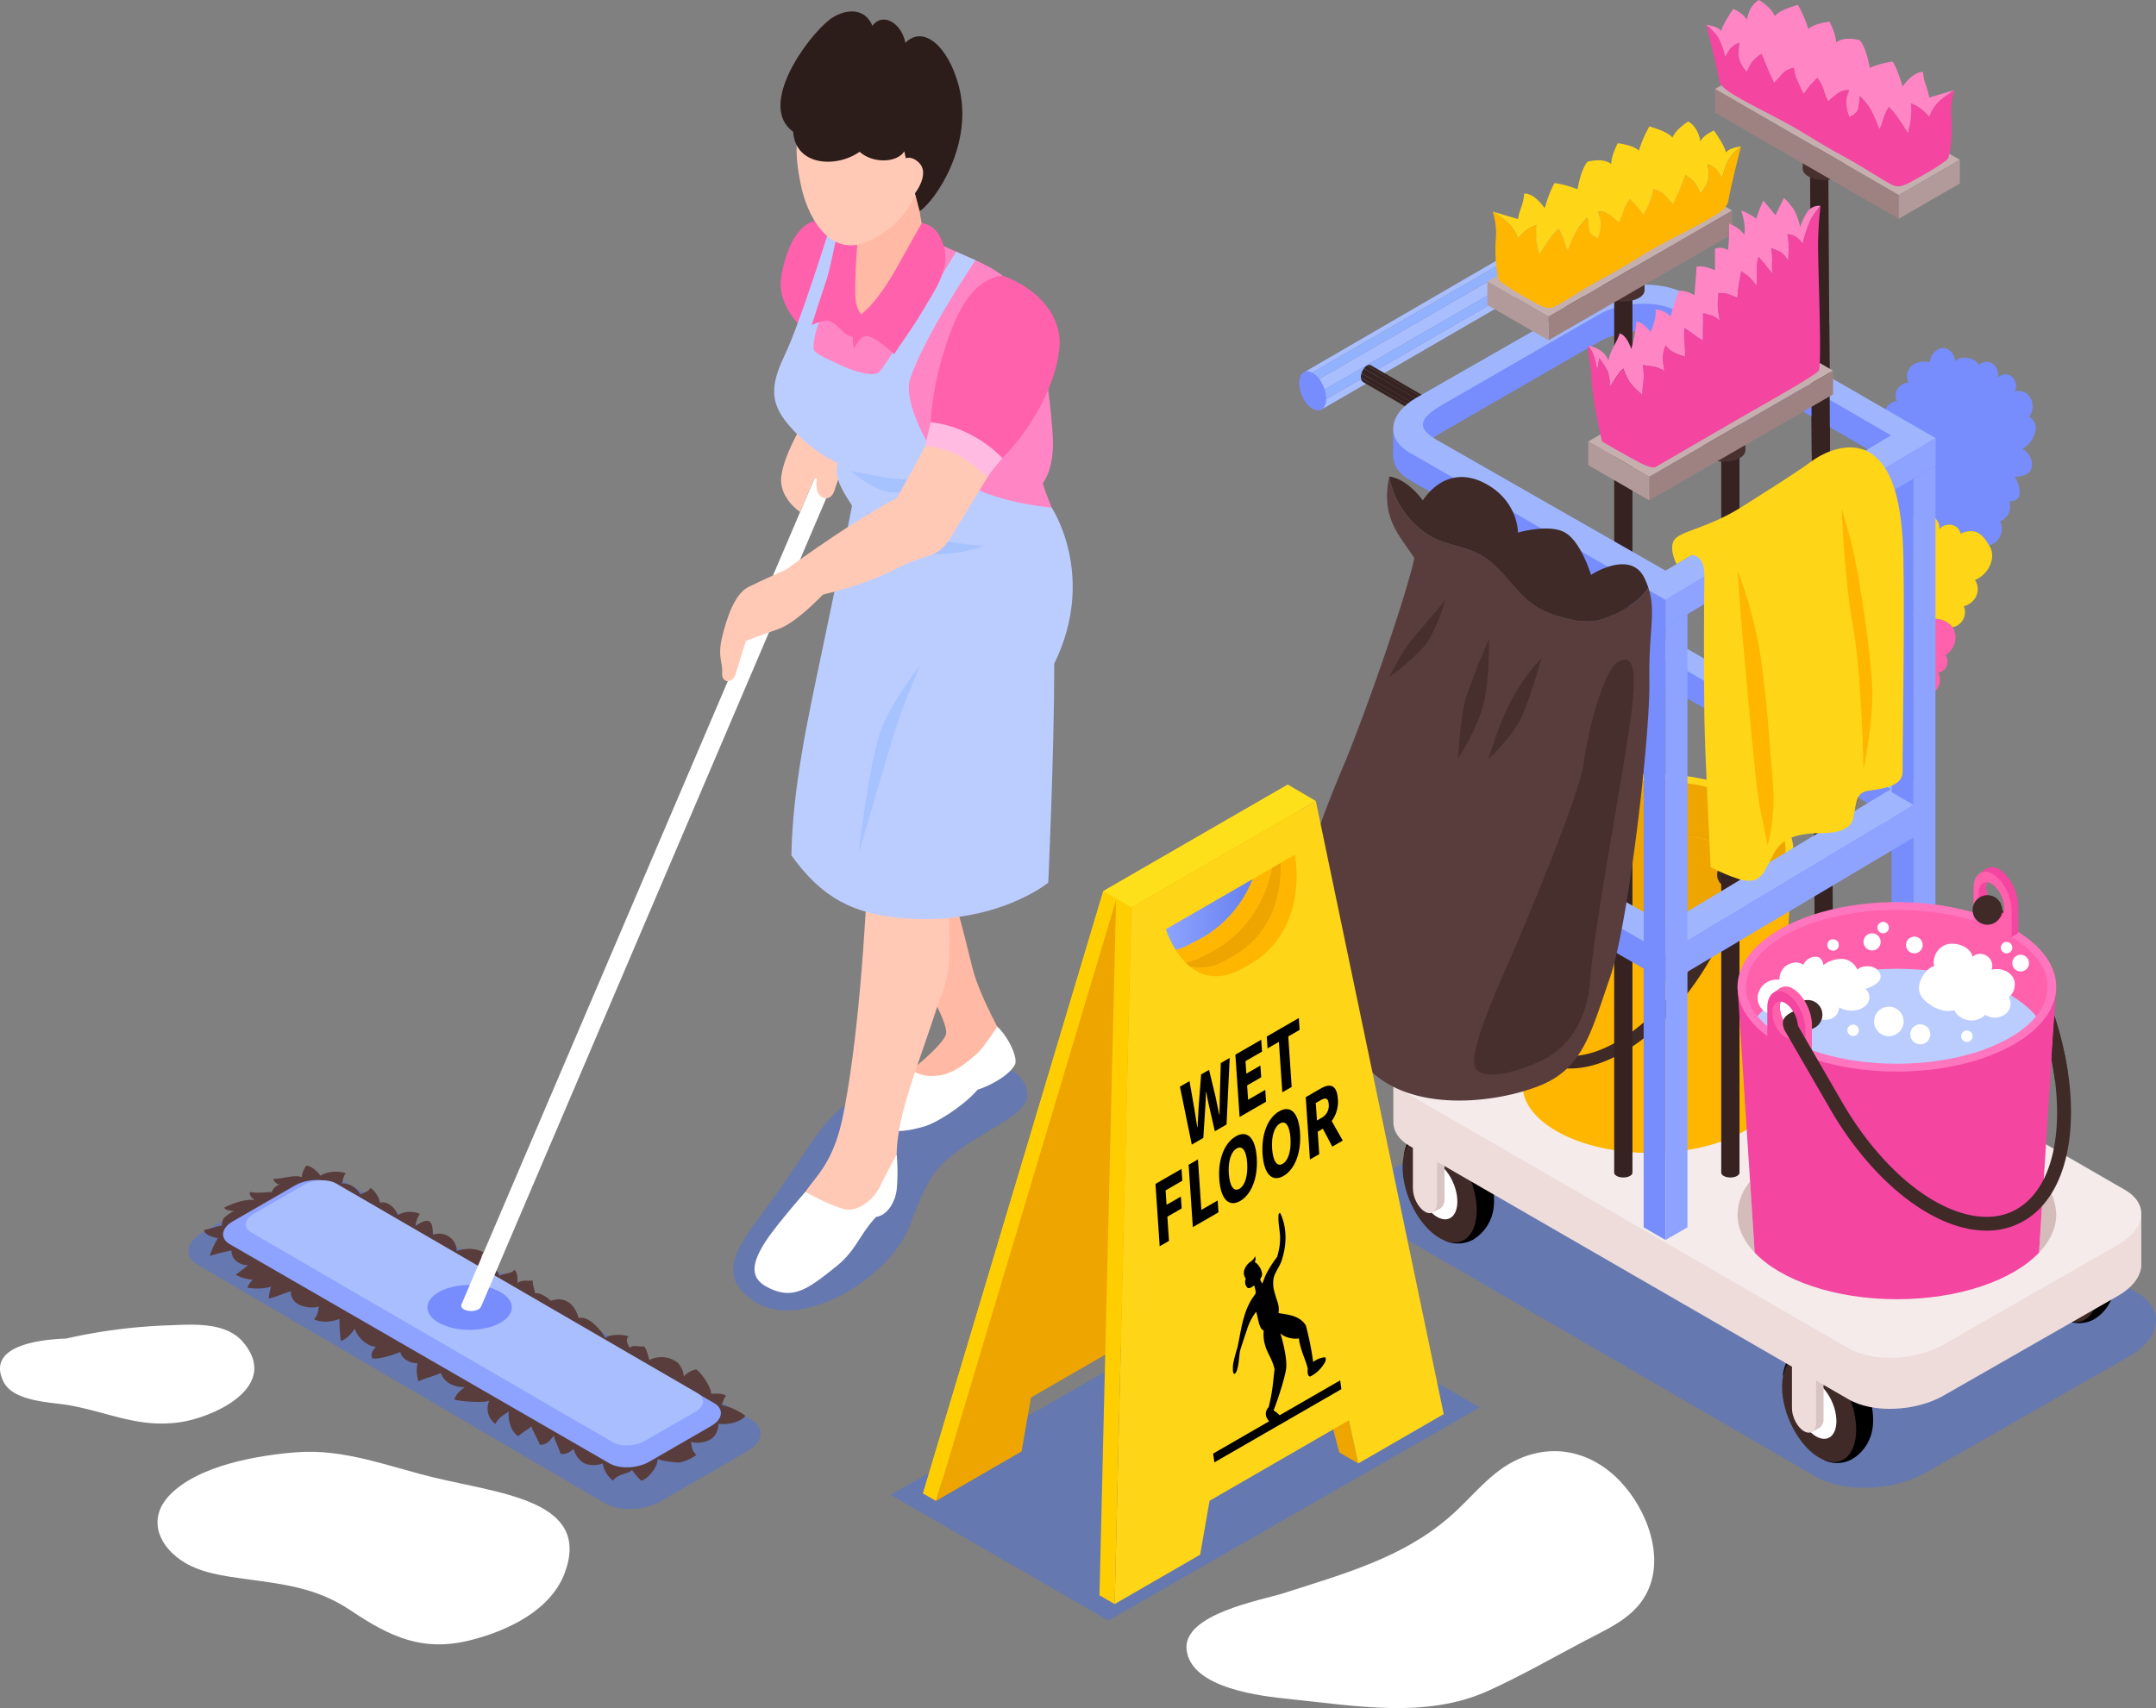 <svg xmlns="http://www.w3.org/2000/svg" xmlns:xlink="http://www.w3.org/1999/xlink" width="684.398" height="542.334" viewBox="0 0 684.398 542.334">
  <rect x="0" y="0" width="684.398" height="542.334" fill="#808080" stroke="none"/>
  <defs>
    <linearGradient id="linear-gradient" y1="0.5" x2="1" y2="0.5" gradientUnits="objectBoundingBox">
      <stop offset="0" stop-color="#8da3ff"/>
      <stop offset="1" stop-color="#6781ef"/>
    </linearGradient>
  </defs>
  <g id="Group_239" data-name="Group 239" transform="translate(-599.225 -170.977)">
    <g id="Group_22" data-name="Group 22" transform="translate(659.01 499.508)">
      <path id="Path_196" data-name="Path 196" d="M148.333,159.713,277.715,235.52c4.475,2.586,12.37,2.258,17.536-.727l27.433-15.841c5.171-2.98,5.734-7.537,1.26-10.122L194.561,133.022c-4.475-2.586-12.365-2.258-17.531.727l-27.438,15.841C144.426,152.576,143.858,157.127,148.333,159.713Z" transform="translate(-145.315 -86.641)" fill="#4c70e0" opacity="0.5"/>
      <path id="Path_197" data-name="Path 197" d="M221.741,133.362c-12.677,5.4-16.732,14.9-27.935,30.914s-22.226,25.938-7.916,35.538,42.987-7.03,49.516-24.719c2.888-7.818,5.827-14.817,9.784-18.749,10.644-10.588,28.385-15.1,27.228-22.984-1.306-8.893-12.129-9.452-20.25-8.781S229.421,130.09,221.741,133.362Z" transform="translate(-6.151 -115.063)" fill="#4c70e0" opacity="0.5"/>
      <path id="Path_198" data-name="Path 198" d="M224.671,184.512l135.281,78.433c8.955,5.171,24.74,4.516,35.077-1.454L459.3,224.729c10.337-5.965,11.469-15.078,2.519-20.25L326.538,126.046c-8.955-5.166-24.74-4.516-35.077,1.454L227.19,164.262C216.852,170.232,215.721,179.345,224.671,184.512Z" transform="translate(156.756 -122.56)" fill="#4c70e0" opacity="0.5"/>
      <path id="Path_199" data-name="Path 199" d="M375.883,177.792l-117.906,67.64-69.124-39.909L306.76,137.884Z" transform="translate(34.067 -59.426)" fill="#4c70e0" opacity="0.5"/>
    </g>
    <g id="Group_82" data-name="Group 82" transform="translate(1010.343 170.977)">
      <g id="Group_32" data-name="Group 32" transform="translate(31.147 294.327)">
        <g id="Group_25" data-name="Group 25" transform="translate(123.43 132.615)">
          <g id="Group_23" data-name="Group 23">
            <path id="Path_200" data-name="Path 200" d="M272.821,165.7c0-8.668-5.269-18.734-11.766-22.482a10.778,10.778,0,0,0-5.141-1.434,14.354,14.354,0,0,0-7.537,2.115c-3.7,2.289-4.2,7.485-4.2,7.485l13.22,27.151a9.993,9.993,0,0,0,8.627-.307,13.543,13.543,0,0,0,5.115-5.315,18.606,18.606,0,0,0,.973-2.258A16,16,0,0,0,272.821,165.7Z" transform="translate(-243.919 -141.781)"/>
            <path id="Path_201" data-name="Path 201" d="M244.125,152.691c0,8.663,5.269,18.729,11.766,22.482s11.766-.23,11.766-8.893-5.268-18.734-11.766-22.482S244.125,144.028,244.125,152.691Z" transform="translate(-244.125 -139.292)" fill="#3f2a28"/>
            <path id="Path_202" data-name="Path 202" d="M244.977,149.608c0,4.746,2.883,10.261,6.446,12.319s6.441-.128,6.441-4.874-2.883-10.26-6.441-12.314S244.977,144.862,244.977,149.608Z" transform="translate(-240.615 -132.789)" fill="#fff"/>
          </g>
          <g id="Group_24" data-name="Group 24" transform="translate(3.139 1.019)">
            <path id="Path_203" data-name="Path 203" d="M245.2,141.98h7.67v22.364a3.5,3.5,0,0,1-1.193,2.99l.005.015-2.647,1.382-2.355-2.77.671-.266a9.752,9.752,0,0,1-2.15-5.775Z" transform="translate(-242.843 -141.98)" fill="#d8c4c3"/>
            <path id="Path_204" data-name="Path 204" d="M252.408,141.98v23.578c0,2.821-1.72,4.117-3.835,2.9s-3.835-4.506-3.835-7.327V141.98Z" transform="translate(-244.738 -141.98)" fill="#eddcda"/>
          </g>
        </g>
        <g id="Group_28" data-name="Group 28" transform="translate(2.967 62.916)">
          <g id="Group_26" data-name="Group 26">
            <path id="Path_205" data-name="Path 205" d="M249.32,152.083c0-8.663-5.268-18.729-11.766-22.482a10.837,10.837,0,0,0-5.141-1.434,14.356,14.356,0,0,0-7.537,2.115c-3.7,2.289-4.2,7.485-4.2,7.485l13.22,27.151a10,10,0,0,0,8.632-.307,13.56,13.56,0,0,0,5.11-5.315,18.637,18.637,0,0,0,.973-2.258A15.974,15.974,0,0,0,249.32,152.083Z" transform="translate(-220.28 -128.168)"/>
            <path id="Path_206" data-name="Path 206" d="M220.6,139.078c0,8.663,5.268,18.729,11.766,22.482s11.766-.23,11.766-8.893-5.263-18.729-11.766-22.482S220.6,130.415,220.6,139.078Z" transform="translate(-220.597 -125.679)" fill="#3f2a28"/>
            <path id="Path_207" data-name="Path 207" d="M221.476,136c0,4.746,2.883,10.26,6.446,12.314s6.441-.128,6.441-4.874-2.883-10.26-6.441-12.314S221.476,131.251,221.476,136Z" transform="translate(-216.975 -119.173)" fill="#fff"/>
          </g>
          <g id="Group_27" data-name="Group 27" transform="translate(3.277 1.019)">
            <path id="Path_208" data-name="Path 208" d="M221.7,128.367h7.665v22.369a3.494,3.494,0,0,1-1.193,2.985l.005.015-2.647,1.382-2.355-2.77.671-.266a9.734,9.734,0,0,1-2.145-5.775Z" transform="translate(-219.338 -128.367)" fill="#d8c4c3"/>
            <path id="Path_209" data-name="Path 209" d="M228.907,128.367v23.578c0,2.821-1.72,4.122-3.835,2.9s-3.835-4.5-3.835-7.327V128.367Z" transform="translate(-221.237 -128.367)" fill="#eddcda"/>
          </g>
        </g>
        <g id="Group_31" data-name="Group 31" transform="translate(200.087 88.214)">
          <g id="Group_29" data-name="Group 29">
            <path id="Path_210" data-name="Path 210" d="M287.82,157.02c0-8.663-5.269-18.729-11.766-22.477a10.738,10.738,0,0,0-5.141-1.434,14.4,14.4,0,0,0-7.542,2.109c-3.7,2.289-4.2,7.491-4.2,7.491l13.215,27.151a10.006,10.006,0,0,0,8.632-.307,13.523,13.523,0,0,0,5.11-5.315,18.255,18.255,0,0,0,.978-2.258A16.162,16.162,0,0,0,287.82,157.02Z" transform="translate(-258.78 -133.109)"/>
            <path id="Path_211" data-name="Path 211" d="M259.1,144.019c0,8.663,5.269,18.729,11.766,22.482s11.766-.23,11.766-8.893-5.269-18.734-11.766-22.482S259.1,135.356,259.1,144.019Z" transform="translate(-259.097 -130.62)" fill="#3f2a28"/>
            <path id="Path_212" data-name="Path 212" d="M259.975,140.936c0,4.746,2.888,10.26,6.446,12.319s6.446-.128,6.446-4.874-2.888-10.261-6.446-12.314S259.975,136.19,259.975,140.936Z" transform="translate(-255.48 -124.117)" fill="#fff"/>
          </g>
          <g id="Group_30" data-name="Group 30" transform="translate(3.277 1.019)">
            <path id="Path_213" data-name="Path 213" d="M260.2,133.308h7.665v22.364a3.5,3.5,0,0,1-1.188,2.99l.005.015-2.647,1.382-2.36-2.775.671-.261a9.747,9.747,0,0,1-2.145-5.775Z" transform="translate(-257.842 -133.308)" fill="#d8c4c3"/>
            <path id="Path_214" data-name="Path 214" d="M267.4,133.308v23.578c0,2.821-1.715,4.117-3.835,2.9s-3.83-4.506-3.83-7.327V133.308Z" transform="translate(-259.737 -133.308)" fill="#eddcda"/>
          </g>
        </g>
        <path id="Path_215" data-name="Path 215" d="M241.035,147.123,282.687,123.3c8.9-5.141,22.487-5.7,30.193-1.254l125.542,72.484-.061-.42h19.1v16.835l-.056.005c-.384,3.169-2.847,6.426-7.311,9L394.769,251.6c-8.9,5.135-22.487,5.7-30.193,1.249L225.194,172.375c-3.707-2.14-5.35-5.064-5.13-8.095l-.041-.005V148.4Z" transform="translate(-219.995 -102.844)" fill="#eddcda"/>
        <path id="Path_216" data-name="Path 216" d="M225.217,169.206,364.6,249.682c7.706,4.449,21.294,3.886,30.193-1.254l55.327-31.642c8.9-5.14,9.871-12.984,2.166-17.434L312.9,118.881c-7.706-4.449-21.294-3.886-30.193,1.249l-55.327,31.647C218.484,156.913,217.511,164.757,225.217,169.206Z" transform="translate(-220.017 -115.88)" fill="#f4ebea"/>
      </g>
      <g id="Group_34" data-name="Group 34" transform="translate(1.289 71.895)">
        <g id="Group_33" data-name="Group 33" transform="translate(1.951)">
          <path id="Path_217" data-name="Path 217" d="M214.567,118.521l78.679-45.691a2.729,2.729,0,0,1,2.985.1l.01.01L215.084,119.8Z" transform="translate(-214.567 -72.436)" fill="#a9beff"/>
          <path id="Path_218" data-name="Path 218" d="M298.78,76.313,216.3,123.939l-1.418-3.538,82.2-47.457A11.219,11.219,0,0,1,298.78,76.313Z" transform="translate(-213.282 -70.343)" fill="#a9beff"/>
          <path id="Path_219" data-name="Path 219" d="M295.8,77.238l-79.636,46.177-.8-1.987,81.792-47.222A3.687,3.687,0,0,1,295.8,77.238Z" transform="translate(-211.271 -65.139)" fill="#a9beff"/>
          <path id="Path_220" data-name="Path 220" d="M298.095,76.326c0,.148-.061.236-.067.374l-81.792,47.222-1.08-2.693L297.639,73.6A9.667,9.667,0,0,1,298.095,76.326Z" transform="translate(-212.14 -67.632)" fill="#92b1ff"/>
          <path id="Path_221" data-name="Path 221" d="M295.825,72.535a7.488,7.488,0,0,1,2.125,2.094l-82.2,47.457-1.08-2.693Z" transform="translate(-214.151 -72.028)" fill="#92b1ff"/>
        </g>
        <path id="Path_222" data-name="Path 222" d="M222.767,90.13c0,3.154-1.92,4.608-4.291,3.241s-4.291-5.038-4.291-8.2,1.92-4.608,4.291-3.241S222.767,86.971,222.767,90.13Z" transform="translate(-214.186 -35.428)" fill="#778dfd"/>
      </g>
      <g id="Group_36" data-name="Group 36" transform="translate(20.883 115.853)">
        <g id="Group_35" data-name="Group 35">
          <path id="Path_223" data-name="Path 223" d="M240.837,93.456,219.727,81.2a1.221,1.221,0,0,0-1.336.046l-.005.005,22.451,12.959Z" transform="translate(-216.476 -81.021)" fill="#352221"/>
          <path id="Path_224" data-name="Path 224" d="M242.213,94.756l-23.4-13.507a5.024,5.024,0,0,0-.763,1.505L242.213,96.7Z" transform="translate(-217.852 -80.084)" fill="#352221"/>
          <path id="Path_225" data-name="Path 225" d="M242.353,95.863,218.018,81.814a1.668,1.668,0,0,0,.609,1.357l23.726,13.757Z" transform="translate(-217.992 -77.756)" fill="#352221"/>
          <path id="Path_226" data-name="Path 226" d="M242.374,95.49,218.213,81.543a4.269,4.269,0,0,0-.2,1.219c0,.067.026.108.026.169L242.374,96.98Z" transform="translate(-218.013 -78.873)" fill="#352221"/>
          <path id="Path_227" data-name="Path 227" d="M241.6,94.025,219.148,81.066A3.289,3.289,0,0,0,218.2,82L241.6,95.51Z" transform="translate(-217.238 -80.838)" fill="#352221"/>
        </g>
      </g>
      <g id="Group_38" data-name="Group 38" transform="translate(72.575 84.503)">
        <g id="Group_37" data-name="Group 37">
          <path id="Path_228" data-name="Path 228" d="M250.929,87.333c-9.795-5.688-21.1-12.252-21.1-12.257a1.221,1.221,0,0,0-1.336.046l-.005.005,22.446,12.959Z" transform="translate(-226.568 -74.898)" fill="#352221"/>
          <path id="Path_229" data-name="Path 229" d="M252.305,88.633l-23.4-13.507a5.041,5.041,0,0,0-.758,1.51l24.156,13.947Z" transform="translate(-227.944 -73.961)" fill="#352221"/>
          <path id="Path_230" data-name="Path 230" d="M252.445,89.74l-24.33-14.049a1.658,1.658,0,0,0,.6,1.357l23.726,13.757Z" transform="translate(-228.084 -71.633)" fill="#352221"/>
          <path id="Path_231" data-name="Path 231" d="M252.47,89.368,228.314,75.421a4.246,4.246,0,0,0-.2,1.213,1.619,1.619,0,0,0,.031.169l24.33,14.049Z" transform="translate(-228.109 -72.746)" fill="#352221"/>
          <path id="Path_232" data-name="Path 232" d="M251.7,87.9,229.249,74.943a3.368,3.368,0,0,0-.952.937l23.4,13.507Z" transform="translate(-227.334 -74.715)" fill="#352221"/>
        </g>
      </g>
      <rect id="Rectangle_4" data-name="Rectangle 4" width="5.117" height="63.349" transform="translate(184.739 213.783) rotate(16.061)" fill="#593d3d"/>
      <g id="Group_40" data-name="Group 40" transform="translate(168.201 110.525)">
        <path id="Path_233" data-name="Path 233" d="M280.245,105.041c-.338-2.775-4.1-2.637-6.246.292.983-2.918,2.084-7.4-1.567-8.049-1.925-.343-3.814.783-5.3,2.278a2.3,2.3,0,0,0-1.869-1.894c-1.208-.133-1.971.778-2.442,1.935-.763-2.13-2.007-4.147-3.763-4.649-2.422-.7-3.584,1-4,2.975a5.975,5.975,0,0,0-2.857-1.142c-1.782.005-3.471.3-4.5,1.894-1.848,2.852,1.449,5.919,3.512,8.069a5.448,5.448,0,0,0-.676,5.514,3.55,3.55,0,0,0-3.748,3.492c.031,2.939,2.509,4.895,5.12,5.77-1.828.947-3.507,2.232-1.961,4.239,1.49,1.94,4.383,1.659,6.769.824-.573,2.35-.312,4.874,2.662,5.187,2.232.236,4.5-1.935,5.9-4.239a5.012,5.012,0,0,0,5.325,2.621,3.661,3.661,0,0,0,2.7-2.627c3.108,1.562,6.825,2.488,9.18-.512a4.72,4.72,0,0,0,.2-5.033,3.494,3.494,0,0,0,2.826-2.319,3.668,3.668,0,0,0-.486-3.21,6.751,6.751,0,0,0,3.185-5.407,6.824,6.824,0,0,0-.9-3.492A7.248,7.248,0,0,0,280.245,105.041Z" transform="translate(-246.786 -18.943)" fill="#ff61ad"/>
        <g id="Group_39" data-name="Group 39" transform="translate(4.834)">
          <path id="Path_234" data-name="Path 234" d="M302.068,94.471a4.287,4.287,0,0,0-3.8-.707,3.97,3.97,0,0,0-.886-4.613c-1.1-1.07-2.749-1.229-4.588.159.84-3-2.437-6.81-5.929-3.953-1.418-2.58-6.067-3.179-7.347-1.137-2.079-7.5-8.315-3.507-8.172.195-2.089-.456-5.35.01-6.62,2.089a4.734,4.734,0,0,0-.256,4.475,4.761,4.761,0,0,0-2.468.886,3.843,3.843,0,0,0-1.162,4.9,4.647,4.647,0,0,0-3.6,2.57,5.192,5.192,0,0,0,1.085,5.489,3.826,3.826,0,0,0-1.659,1.49,4.65,4.65,0,0,0-.1,4.475,5.123,5.123,0,0,0-3.384,1.157c-2.238,2-1.505,4.869-.287,7.235a4.672,4.672,0,0,0-3.548,2.811,6.048,6.048,0,0,0,1.065,6.067,11.932,11.932,0,0,1,3.768,3.579,3.867,3.867,0,0,1,3.671-1.782,5.058,5.058,0,0,1,4.014,2.959,2.247,2.247,0,0,1,2.406-.932,3.017,3.017,0,0,1,2.166,1.853,5.178,5.178,0,0,1,6.467.2,3.962,3.962,0,0,1,1.388,3.589c1.254-1.92,5.8-2.452,6.774,1.382,4.352-1.971,6.8-.174,9.032,3.686a3.674,3.674,0,0,0,.507-.1,5.554,5.554,0,0,0,2.9-2.652,5.252,5.252,0,0,0,.056-4.849,5.181,5.181,0,0,0,2.8-2.729,5.236,5.236,0,0,0,.107-3.645c1.91.077,3.466-.635,3.3-3.318a9.514,9.514,0,0,0-1.592-4.465c3-.036,5.7-.963,5.535-4.229a6.194,6.194,0,0,0-3.041-4.639,8.486,8.486,0,0,0,4.168-6.021,3.956,3.956,0,0,0-2.033-4.116,5.842,5.842,0,0,0,.942-2.1A5.21,5.21,0,0,0,302.068,94.471Z" transform="translate(-242.82 -79.981)" fill="#778dfd"/>
          <path id="Path_235" data-name="Path 235" d="M285.971,100.22c-.978-3.835-5.519-3.3-6.774-1.382a3.962,3.962,0,0,0-1.388-3.589,5.178,5.178,0,0,0-6.467-.2,3.017,3.017,0,0,0-2.166-1.853,2.247,2.247,0,0,0-2.406.932,5.058,5.058,0,0,0-4.014-2.959,3.867,3.867,0,0,0-3.671,1.782,11.932,11.932,0,0,0-3.768-3.579c.046.061.077.133.128.195a4.637,4.637,0,0,0-3.512,2.524,5,5,0,0,0,1.183,5.683,4.235,4.235,0,0,0-1.823,3.845,4.1,4.1,0,0,0,1.782,2.9,4.317,4.317,0,0,0-4.137,2.079c-1.208,2.145.307,4.715,1.8,6.856-1.29-.067-2.483.184-2.862,1.556a5.431,5.431,0,0,0,.742,4.116c-.1,0-.2.01-.312.01a5.975,5.975,0,0,1,2.857,1.142c.42-1.971,1.582-3.671,4-2.975,1.756.5,3,2.519,3.763,4.649.471-1.157,1.234-2.068,2.442-1.935a2.3,2.3,0,0,1,1.869,1.894c1.485-1.5,3.374-2.621,5.3-2.278,3.651.65,2.55,5.13,1.567,8.049,2.145-2.929,5.909-3.067,6.246-.292a7.248,7.248,0,0,1,7.06,2.519,4.4,4.4,0,0,0,1.828-.753,4.919,4.919,0,0,0,1.746-5.883c3.707-1.024,5.678-5.023,3.528-8.356a8.856,8.856,0,0,0,5.3-6.282,6.168,6.168,0,0,0-.819-4.731C292.77,100.046,290.323,98.249,285.971,100.22Z" transform="translate(-247.73 -41.294)" fill="#fed517"/>
        </g>
      </g>
      <g id="Group_49" data-name="Group 49" transform="translate(63.136 235.68)">
        <g id="Group_44" data-name="Group 44" transform="translate(0.95 9.248)">
          <path id="Path_236" data-name="Path 236" d="M226.743,155.549a14.942,14.942,0,0,0,3.313,2.309,99.738,99.738,0,0,1,12.616-36.726l7.782-13.486a4.25,4.25,0,0,0-3.732-1.388l-7.455,12.908a104.1,104.1,0,0,0-12.815,36.009C226.553,155.293,226.63,155.437,226.743,155.549Z" transform="translate(-226.451 -106.232)" fill="#3f2a28"/>
          <g id="Group_43" data-name="Group 43" transform="translate(3.267 0.719)">
            <g id="Group_41" data-name="Group 41" transform="translate(0 24.146)">
              <path id="Path_237" data-name="Path 237" d="M227.089,111.088l3.579,55.47,1.311,20.28c7.48,7.875,22.789,13.286,40.5,13.286,17.73,0,33.044-5.422,40.52-13.3l1.306-20.255,3.574-55.48Z" transform="translate(-227.089 -111.088)" fill="#ffb600"/>
            </g>
            <path id="Path_238" data-name="Path 238" d="M272.488,106.372c-25.073,0-45.4,10.808-45.4,24.146s20.326,24.151,45.4,24.151,45.394-10.813,45.394-24.151S297.556,106.372,272.488,106.372Z" transform="translate(-227.089 -106.372)" fill="#fed517"/>
            <g id="Group_42" data-name="Group 42" transform="translate(2.442 2.237)">
              <path id="Path_239" data-name="Path 239" d="M270.523,123.592c17.895,0,33.219,5.581,39.675,13.517a13.259,13.259,0,0,0,3.282-8.392c0-12.1-19.236-21.908-42.957-21.908s-42.957,9.81-42.957,21.908a13.281,13.281,0,0,0,3.277,8.392C237.3,129.173,252.628,123.592,270.523,123.592Z" transform="translate(-227.566 -106.809)" fill="#efa500"/>
              <path id="Path_240" data-name="Path 240" d="M267.886,137.121c17.895,0,33.219-5.581,39.675-13.517-6.456-7.936-21.78-13.517-39.675-13.517s-33.219,5.581-39.68,13.517C234.667,131.54,249.992,137.121,267.886,137.121Z" transform="translate(-224.929 -93.304)" fill="#efa500"/>
            </g>
          </g>
          <path id="Path_241" data-name="Path 241" d="M268.615,121.462c-22.41,0-40.581,9.661-40.581,21.586s18.171,21.581,40.581,21.581,40.576-9.661,40.576-21.581S291.025,121.462,268.615,121.462Z" transform="translate(-219.929 -43.482)" fill="#ffb600"/>
        </g>
        <circle id="Ellipse_1" data-name="Ellipse 1" cx="4.21" cy="4.21" r="4.21" transform="translate(70.823 37.863)" fill="#3f2a28"/>
        <g id="Group_46" data-name="Group 46" transform="translate(73.812 34.015)">
          <g id="Group_45" data-name="Group 45">
            <path id="Path_242" data-name="Path 242" d="M251.541,112.78l-1.485-1.055c-.1-.082-.2-.148-.3-.22l-.169-.118-.026.021a3.442,3.442,0,0,0-3.446.287c-2.99,1.725-5.432,6.39-5.432,10.373v7.864l1.859,1.075c1.224-1.085,9-4.147,9-8.131V115.8a7.451,7.451,0,0,0-.287-2.043Zm-5.355,10.982a2.94,2.94,0,0,1-1.28.394,4.761,4.761,0,0,1-.236-1.429c0-2.688,1.633-5.806,3.646-6.968a2.9,2.9,0,0,1,1.285-.4,4.761,4.761,0,0,1,.236,1.428C249.837,119.477,248.2,122.595,246.186,123.762Z" transform="translate(-240.682 -111.069)" fill="#fed517"/>
          </g>
          <path id="Path_243" data-name="Path 243" d="M246.472,111.971c-2.985,1.725-5.427,6.395-5.427,10.373v7.6l10.854-4.521v-9.349C251.9,112.093,249.457,110.25,246.472,111.971ZM244.69,122.7a2.94,2.94,0,0,1-1.28.394,4.761,4.761,0,0,1-.236-1.429c0-2.688,1.633-5.806,3.646-6.968a2.9,2.9,0,0,1,1.285-.4,4.761,4.761,0,0,1,.236,1.428C248.341,118.417,246.708,121.535,244.69,122.7Z" transform="translate(-239.186 -110.009)" fill="#ffb600"/>
          <path id="Path_244" data-name="Path 244" d="M246.2,111.911a4.761,4.761,0,0,1,.236,1.428c0,2.688-1.633,5.806-3.651,6.973a2.94,2.94,0,0,1-1.28.394,2.13,2.13,0,0,0,3.41,1.331c2.017-1.167,3.651-4.285,3.651-6.973C248.567,112.987,247.579,111.814,246.2,111.911Z" transform="translate(-237.283 -107.62)" fill="#fed517"/>
        </g>
        <g id="Group_48" data-name="Group 48" transform="translate(15.05)">
          <g id="Group_47" data-name="Group 47">
            <path id="Path_245" data-name="Path 245" d="M240.065,106.139l-1.485-1.06a2.981,2.981,0,0,0-.3-.215l-.169-.123-.026.02a3.454,3.454,0,0,0-3.446.287c-2.99,1.725-5.432,6.39-5.432,10.373v7.869l1.859,1.07c1.224-1.085,9-4.147,9-8.125v-7.081a7.393,7.393,0,0,0-.287-2.043Zm-5.356,10.977a2.941,2.941,0,0,1-1.28.394,4.71,4.71,0,0,1-.235-1.428c0-2.683,1.633-5.806,3.645-6.968a2.893,2.893,0,0,1,1.285-.394,4.706,4.706,0,0,1,.235,1.428C238.359,112.831,236.726,115.954,234.709,117.116Z" transform="translate(-229.205 -104.425)" fill="#fed517"/>
          </g>
          <path id="Path_246" data-name="Path 246" d="M235,105.329c-2.985,1.72-5.427,6.39-5.427,10.368v7.6l10.854-4.685v-9.185C240.422,105.452,237.98,103.6,235,105.329Zm-1.782,10.726a2.941,2.941,0,0,1-1.28.394,4.71,4.71,0,0,1-.235-1.428c0-2.683,1.633-5.806,3.645-6.968a2.893,2.893,0,0,1,1.285-.394,4.706,4.706,0,0,1,.235,1.428C236.864,111.77,235.231,114.894,233.213,116.056Z" transform="translate(-227.709 -103.365)" fill="#ffb600"/>
          <path id="Path_247" data-name="Path 247" d="M234.725,105.269a4.706,4.706,0,0,1,.235,1.428c0,2.683-1.633,5.806-3.651,6.968a2.941,2.941,0,0,1-1.28.394,2.13,2.13,0,0,0,3.41,1.331c2.017-1.162,3.651-4.285,3.651-6.968C237.091,106.339,236.1,105.167,234.725,105.269Z" transform="translate(-225.806 -100.975)" fill="#fed517"/>
        </g>
        <path id="Path_248" data-name="Path 248" d="M291.573,138.151c-10.337,17.9-24.709,30.362-37.5,32.517-5.914,1-10.972-.276-15.037-3.8-8.458-7.327-10.721-23.209-7.219-40.8-.317-4.925-.491-7.644-.87-12.267-7.644,23.306-6,46.06,5.519,56.033a20.746,20.746,0,0,0,13.9,5.079,26.192,26.192,0,0,0,4.362-.374c13.926-2.345,29.348-15.534,40.259-34.432L307.8,117.9c1.162-2.478.553-4.065-2.4-5.437a9.6,9.6,0,0,0-1.316,4.014Z" transform="translate(-226.266 -71.326)" fill="#3f2a28"/>
        <circle id="Ellipse_2" data-name="Ellipse 2" cx="4.21" cy="4.21" r="4.21" transform="translate(19.614 7.997)" fill="#3f2a28"/>
      </g>
      <path id="Path_249" data-name="Path 249" d="M251.653,68.3h-5.8l1.534,253.01h5.795Z" transform="translate(-82.411 -17.561)" fill="#352221"/>
      <g id="Group_50" data-name="Group 50" transform="translate(101.283 130.028)">
        <path id="Path_250" data-name="Path 250" d="M233.716,83.79v242.3c0,.85,1.3,1.541,2.9,1.541s2.9-.691,2.9-1.541V83.79Z" transform="translate(-233.716 -83.79)" fill="#352221"/>
      </g>
      <g id="Group_51" data-name="Group 51" transform="translate(135.269 130.028)">
        <path id="Path_251" data-name="Path 251" d="M240.354,83.79v242.3c0,.85,1.3,1.541,2.9,1.541s2.9-.691,2.9-1.541V83.79Z" transform="translate(-240.354 -83.79)" fill="#352221"/>
      </g>
      <g id="Group_53" data-name="Group 53" transform="translate(31.123 202.751)">
        <path id="Path_252" data-name="Path 252" d="M220.049,141.4s-.082,8.346,0,8.965,4.562,3.062,4.562,3.062-2.509-5.914,2.171-9.139,49.449-29.614,56.294-32.957,17.71-7.014,28.237-2,65.981,38.252,65.981,38.252l2.34-6.845s-64.481-38.088-71.163-40.76-15.037-1.188-21.55,1.659S220.049,141.4,220.049,141.4Z" transform="translate(-220.013 -95.593)" fill="#778dfd"/>
        <path id="Path_253" data-name="Path 253" d="M312.9,102.69c-7.706-4.449-21.294-3.886-30.193,1.254l-55.327,31.642c-8.9,5.141-9.871,12.984-2.166,17.434L306.466,199.8l85.678-51.4ZM233.68,148.908c-6.441-3.717-5.427-6.83,2.007-11.126l49.434-28.493c7.434-4.3,18.785-4.767,25.226-1.05l67.707,39.316L306.466,190.5Z" transform="translate(-219.994 -91.01)" fill="#778dfd"/>
        <g id="Group_52" data-name="Group 52" transform="translate(0.024)">
          <path id="Path_254" data-name="Path 254" d="M312.9,101c-7.706-4.449-21.294-3.886-30.193,1.249l-55.327,31.647c-8.9,5.135-9.871,12.979-2.166,17.429L306.466,198.1l85.678-51.4ZM233.68,147.209c-6.441-3.717-5.427-6.83,2.007-11.121l49.434-28.5c7.434-4.291,18.785-4.762,25.226-1.044l67.707,39.311-71.588,42.952Z" transform="translate(-220.017 -97.994)" fill="#9fb6ff"/>
        </g>
      </g>
      <g id="Group_54" data-name="Group 54" transform="translate(110.64 186.307)">
        <path id="Path_255" data-name="Path 255" d="M242.5,302.064l-6.954-4.015V94.813l6.954,4.015Z" transform="translate(-235.544 -94.656)" fill="#778dfd"/>
        <path id="Path_256" data-name="Path 256" d="M236.9,302.19l6.953-4.015V94.782L236.9,98.954Z" transform="translate(-229.948 -94.782)" fill="#8da3ff"/>
      </g>
      <g id="Group_55" data-name="Group 55" transform="translate(189.367 139.075)">
        <path id="Path_257" data-name="Path 257" d="M257.874,294.091l-6.954-4.015V85.557l6.954,4.015Z" transform="translate(-250.92 -85.557)" fill="#778dfd"/>
        <path id="Path_258" data-name="Path 258" d="M252.278,294.091l6.953-4.015V85.557l-6.953,4.015Z" transform="translate(-245.324 -85.557)" fill="#8da3ff"/>
      </g>
      <g id="Group_65" data-name="Group 65" transform="translate(140.441 275.323)">
        <g id="Group_60" data-name="Group 60" transform="translate(0 10.305)">
          <path id="Path_259" data-name="Path 259" d="M283.028,169.124a16.714,16.714,0,0,1-3.692,2.58,111.352,111.352,0,0,0-14.054-40.924l-8.673-15.022a4.728,4.728,0,0,1,4.157-1.546l8.3,14.382a116.039,116.039,0,0,1,14.285,40.115C283.233,168.843,283.151,169,283.028,169.124Z" transform="translate(-178.555 -114.181)" fill="#3f2a28"/>
          <g id="Group_59" data-name="Group 59" transform="translate(0 0.8)">
            <g id="Group_56" data-name="Group 56" transform="translate(0 26.906)">
              <path id="Path_260" data-name="Path 260" d="M265.51,142.154c0,4.357-1.992,8.458-5.453,12.1l1.459-22.589A16.747,16.747,0,0,1,265.51,142.154Z" transform="translate(-164.349 -69.859)" fill="#d3bcba"/>
              <path id="Path_261" data-name="Path 261" d="M245.347,131.665l1.454,22.564c-3.451-3.64-5.437-7.736-5.437-12.083A16.737,16.737,0,0,1,245.347,131.665Z" transform="translate(-241.364 -69.851)" fill="#d3bcba"/>
              <path id="Path_262" data-name="Path 262" d="M342.525,119.592l-3.994,61.8-1.459,22.589c-8.33,8.776-25.385,14.8-45.128,14.8S255.127,212.75,246.8,203.97l-1.454-22.564-3.983-61.814Z" transform="translate(-241.364 -119.592)" fill="#f445a1"/>
            </g>
            <path id="Path_263" data-name="Path 263" d="M291.944,114.337c27.935,0,50.581,12.047,50.581,26.906s-22.646,26.906-50.581,26.906-50.58-12.047-50.58-26.906S264.01,114.337,291.944,114.337Z" transform="translate(-241.364 -114.337)" fill="#ff76be"/>
            <g id="Group_57" data-name="Group 57" transform="translate(2.719 2.493)">
              <path id="Path_264" data-name="Path 264" d="M289.752,133.522c-19.932,0-37.012,6.221-44.206,15.063a14.768,14.768,0,0,1-3.651-9.349c0-13.481,21.427-24.412,47.857-24.412s47.857,10.931,47.857,24.412a14.768,14.768,0,0,1-3.65,9.349C326.764,139.743,309.689,133.522,289.752,133.522Z" transform="translate(-241.895 -114.824)" fill="#ff61ad"/>
              <path id="Path_265" data-name="Path 265" d="M286.814,148.6c-19.932,0-37.012-6.226-44.206-15.063,7.194-8.842,24.274-15.063,44.206-15.063s37.013,6.221,44.206,15.063C323.827,142.376,306.751,148.6,286.814,148.6Z" transform="translate(-238.957 -99.778)" fill="#bbcdff"/>
            </g>
            <g id="Group_58" data-name="Group 58" transform="translate(6.369 6.28)">
              <path id="Path_266" data-name="Path 266" d="M246.934,118.46a1.815,1.815,0,1,0,1.818-1.818A1.814,1.814,0,0,0,246.934,118.46Z" transform="translate(-224.785 -111.12)" fill="#fff"/>
              <path id="Path_267" data-name="Path 267" d="M248.175,123.743a1.815,1.815,0,1,0,1.818-1.812A1.818,1.818,0,0,0,248.175,123.743Z" transform="translate(-219.672 -89.329)" fill="#fff"/>
              <path id="Path_268" data-name="Path 268" d="M253.677,127.436c.594-1.091,2.222-3.123,3.748-3.369a6.019,6.019,0,0,1,3.246-6.62c3.052-1.505,8.371.343,8.95,3.625a3.647,3.647,0,0,1,4.04-.532,3.743,3.743,0,0,1,2.027,4.639c2.673-.676,5.863.348,7.03,2.949.783,1.741.067,4.7-1.587,5.729a4.18,4.18,0,0,1-1.577,5.765,5.641,5.641,0,0,1-5.893-.118,6.232,6.232,0,0,1-9.856-1.459c-3.174.855-6.784-.763-9.088-2.877C252.167,132.838,252.08,130.38,253.677,127.436Z" transform="translate(-201.387 -109.99)" fill="#fff"/>
              <path id="Path_269" data-name="Path 269" d="M246.187,125.529a6.879,6.879,0,0,1,3.354-.5,5.26,5.26,0,0,1,3.487-5.13,4.6,4.6,0,0,1,4.116.374,4.4,4.4,0,0,1,3.866-2.55c1.5-.031,2.294,1.265,2.5,2.667a9.331,9.331,0,0,1,6.308-1.935,5.657,5.657,0,0,1,4.449,3.359c1.848-1.577,5.443-1.408,6.825.609,2,2.918-1.551,4.588-4.244,5.565a3.93,3.93,0,0,1,1.132,1.792c.594,2.15-1,3.9-2.9,4.613a7.9,7.9,0,0,1-6.574-.558c-.236,2.442-1.777,4.029-5.084,3.948a7.185,7.185,0,0,1-3.743-1.367,6.751,6.751,0,0,1-6.6,4.675c-1.618-.005-4-.64-5.048-1.976a6.713,6.713,0,0,1-1.152-3.169,5.618,5.618,0,0,1-1.843-.686,5.278,5.278,0,0,1-2.386-5.064A6.118,6.118,0,0,1,246.187,125.529Z" transform="translate(-242.608 -106.675)" fill="#fff"/>
              <path id="Path_270" data-name="Path 270" d="M251.81,119.127a2.647,2.647,0,1,0,2.647-2.647A2.647,2.647,0,0,0,251.81,119.127Z" transform="translate(-204.696 -111.788)" fill="#fff"/>
              <path id="Path_271" data-name="Path 271" d="M258.4,120.251a2.65,2.65,0,1,0,2.647-2.647A2.647,2.647,0,0,0,258.4,120.251Z" transform="translate(-177.549 -107.157)" fill="#fff"/>
              <circle id="Ellipse_3" data-name="Ellipse 3" cx="4.69" cy="4.69" r="4.69" transform="translate(36.977 26.93)" fill="#fff"/>
              <path id="Path_272" data-name="Path 272" d="M252.076,125.091a3.177,3.177,0,1,0,3.174-3.174A3.178,3.178,0,0,0,252.076,125.091Z" transform="translate(-203.6 -89.387)" fill="#fff"/>
              <circle id="Ellipse_4" data-name="Ellipse 4" cx="2.723" cy="2.723" r="2.723" transform="translate(33.621 3.631)" fill="#fff"/>
              <path id="Path_273" data-name="Path 273" d="M257.69,118.617a1.815,1.815,0,1,0,1.818-1.812A1.818,1.818,0,0,0,257.69,118.617Z" transform="translate(-180.47 -110.448)" fill="#fff"/>
              <circle id="Ellipse_5" data-name="Ellipse 5" cx="1.816" cy="1.816" r="1.816" transform="translate(38.036)" fill="#fff"/>
              <path id="Path_274" data-name="Path 274" d="M255.229,124.113a1.818,1.818,0,1,0,1.818-1.812A1.818,1.818,0,0,0,255.229,124.113Z" transform="translate(-190.609 -87.805)" fill="#fff"/>
            </g>
          </g>
        </g>
        <circle id="Ellipse_6" data-name="Ellipse 6" cx="4.69" cy="4.69" r="4.69" transform="translate(17.567 42.186)" fill="#3f2a28"/>
        <g id="Group_62" data-name="Group 62" transform="translate(9.452 37.898)">
          <g id="Group_61" data-name="Group 61" transform="translate(2.068)">
            <path id="Path_275" data-name="Path 275" d="M243.614,121.479l1.654-1.183a3.585,3.585,0,0,1,.333-.236l.195-.138.026.021a3.853,3.853,0,0,1,3.84.323c3.328,1.92,6.047,7.122,6.047,11.556v8.765l-2.063,1.193c-1.367-1.2-10.03-4.618-10.03-9.052v-7.89a8.033,8.033,0,0,1,.323-2.273Zm5.965,12.232a3.228,3.228,0,0,0,1.428.44,5.256,5.256,0,0,0,.261-1.592c0-2.99-1.818-6.472-4.065-7.767a3.3,3.3,0,0,0-1.429-.44,5.26,5.26,0,0,0-.261,1.592C245.513,128.939,247.331,132.416,249.579,133.711Z" transform="translate(-243.614 -119.57)" fill="#ff61ad"/>
          </g>
          <path id="Path_276" data-name="Path 276" d="M249.257,120.577c3.328,1.92,6.052,7.117,6.052,11.556V140.6l-12.1-5.028V125.15C243.21,120.711,245.934,118.657,249.257,120.577Zm1.986,11.95a3.228,3.228,0,0,0,1.428.44,5.256,5.256,0,0,0,.261-1.592c0-2.99-1.818-6.472-4.065-7.767a3.3,3.3,0,0,0-1.429-.44,5.26,5.26,0,0,0-.261,1.592C247.178,127.756,249,131.232,251.243,132.528Z" transform="translate(-243.21 -118.386)" fill="#f445a1"/>
          <path id="Path_277" data-name="Path 277" d="M246.158,120.509a5.26,5.26,0,0,0-.261,1.592c0,3,1.818,6.472,4.065,7.767a3.228,3.228,0,0,0,1.428.44,2.377,2.377,0,0,1-3.8,1.48c-2.243-1.3-4.065-4.772-4.065-7.762C243.521,121.707,244.627,120.4,246.158,120.509Z" transform="translate(-241.929 -115.727)" fill="#ff61ad"/>
        </g>
        <g id="Group_64" data-name="Group 64" transform="translate(74.921)">
          <g id="Group_63" data-name="Group 63" transform="translate(2.069)">
            <path id="Path_278" data-name="Path 278" d="M256.4,114.077l1.654-1.183a3.556,3.556,0,0,1,.333-.235l.195-.138.026.02a3.853,3.853,0,0,1,3.84.323c3.328,1.92,6.047,7.122,6.047,11.556v8.765l-2.063,1.193c-1.367-1.2-10.03-4.618-10.03-9.052v-7.89a8.1,8.1,0,0,1,.323-2.278Zm5.965,12.232a3.3,3.3,0,0,0,1.428.44,5.259,5.259,0,0,0,.261-1.592c0-2.99-1.818-6.467-4.065-7.767a3.275,3.275,0,0,0-1.428-.44,5.42,5.42,0,0,0-.261,1.592C258.3,121.537,260.118,125.014,262.366,126.309Z" transform="translate(-256.401 -112.168)" fill="#f445a1"/>
          </g>
          <path id="Path_279" data-name="Path 279" d="M262.044,113.177c3.328,1.92,6.052,7.117,6.052,11.551V133.2L256,127.979v-10.23C256,113.31,258.721,111.252,262.044,113.177Zm1.987,11.95a3.3,3.3,0,0,0,1.428.44,5.259,5.259,0,0,0,.261-1.592c0-2.99-1.818-6.467-4.065-7.767a3.275,3.275,0,0,0-1.428-.44,5.42,5.42,0,0,0-.261,1.592C259.965,120.355,261.783,123.832,264.03,125.127Z" transform="translate(-255.997 -110.986)" fill="#ff61ad"/>
          <path id="Path_280" data-name="Path 280" d="M258.941,113.107a5.42,5.42,0,0,0-.261,1.592c0,3,1.818,6.472,4.065,7.767a3.3,3.3,0,0,0,1.428.44,2.377,2.377,0,0,1-3.8,1.48c-2.243-1.3-4.06-4.772-4.06-7.762C256.309,114.305,257.41,113,258.941,113.107Z" transform="translate(-254.712 -108.325)" fill="#f445a1"/>
        </g>
        <path id="Path_281" data-name="Path 281" d="M262.874,149.745c11.52,19.948,27.53,33.828,41.79,36.229,6.584,1.116,12.221-.312,16.753-4.229,9.421-8.166,11.945-25.866,8.044-45.455.353-5.489.548-8.52.968-13.67,8.52,25.969,6.682,51.318-6.149,62.433A23.128,23.128,0,0,1,308.8,190.71a29.042,29.042,0,0,1-4.864-.42c-15.514-2.611-32.7-17.306-44.851-38.359l-14.3-24.755c-1.3-2.755-.609-4.526,2.673-6.057a10.7,10.7,0,0,1,1.469,4.475Z" transform="translate(-229.783 -75.29)" fill="#3f2a28"/>
        <path id="Path_282" data-name="Path 282" d="M255.939,118.6a4.69,4.69,0,1,0,4.69-4.69A4.694,4.694,0,0,0,255.939,118.6Z" transform="translate(-181.315 -105)" fill="#3f2a28"/>
      </g>
      <g id="Group_66" data-name="Group 66" transform="translate(122.212 253.208)">
        <path id="Path_283" data-name="Path 283" d="M315.943,107.849l-78.139,46.9v9.838l78.557-46.65Z" transform="translate(-237.804 -107.849)" fill="#8da3ff"/>
      </g>
      <g id="Group_68" data-name="Group 68" transform="translate(31.123 90.377)">
        <path id="Path_284" data-name="Path 284" d="M220.049,119.458s-.082,8.346,0,8.965,4.562,3.062,4.562,3.062-2.509-5.914,2.171-9.139,49.449-29.614,56.294-32.957,17.71-7.014,28.237-2.007,65.981,38.257,65.981,38.257l2.34-6.851S315.153,80.7,308.472,78.027s-15.037-1.183-21.55,1.664S220.049,119.458,220.049,119.458Z" transform="translate(-220.013 -73.648)" fill="#778dfd"/>
        <path id="Path_285" data-name="Path 285" d="M312.9,80.742C305.2,76.293,291.608,76.856,282.709,82l-55.327,31.642c-8.9,5.14-9.871,12.984-2.166,17.434l81.249,46.771,85.678-51.4ZM233.68,126.955c-6.441-3.717-5.427-6.825,2.007-11.121l49.434-28.5c7.434-4.291,18.785-4.762,25.226-1.044L378.054,125.6l-71.588,42.952Z" transform="translate(-219.994 -69.062)" fill="#778dfd"/>
        <g id="Group_67" data-name="Group 67" transform="translate(0.024)">
          <path id="Path_286" data-name="Path 286" d="M312.9,79.047C305.2,74.6,291.608,75.161,282.709,80.3l-55.327,31.647c-8.9,5.135-9.871,12.979-2.166,17.428l81.249,46.776,85.678-51.4ZM233.68,125.261c-6.441-3.717-5.427-6.83,2.007-11.121l49.434-28.5c7.434-4.291,18.785-4.762,25.226-1.044l67.707,39.311-71.588,42.952Z" transform="translate(-220.017 -76.046)" fill="#9fb6ff"/>
        </g>
      </g>
      <path id="Path_287" data-name="Path 287" d="M236.9,145.641l85.68-51.4v-8.68l-85.68,51.4Z" transform="translate(-119.308 53.518)" fill="#8da3ff"/>
      <path id="Path_288" data-name="Path 288" d="M266.671,111.964l-9.989,6.047-7.9-4.559,10.023-6.028Z" transform="translate(-70.35 143.611)" fill="#9fb6ff"/>
      <rect id="Rectangle_5" data-name="Rectangle 5" width="5.795" height="29.819" transform="translate(101.284 197.997)" fill="#352221"/>
      <rect id="Rectangle_6" data-name="Rectangle 6" width="5.795" height="29.819" transform="translate(135.271 202.51)" fill="#352221"/>
      <rect id="Rectangle_7" data-name="Rectangle 7" width="5.795" height="54.688" transform="translate(101.284 81.164)" fill="#352221"/>
      <g id="Group_72" data-name="Group 72" transform="translate(61.04 38.595)">
        <g id="Group_69" data-name="Group 69" transform="translate(36.393 46.397)">
          <path id="Path_289" data-name="Path 289" d="M232.964,75.663v3.753c0,1.981,3.021,3.589,6.748,3.589s6.753-1.608,6.753-3.589V75.663Z" transform="translate(-232.964 -72.238)" fill="#493130"/>
          <path id="Path_290" data-name="Path 290" d="M239.712,74.994c-3.727,0-6.748,1.608-6.748,3.589s3.021,3.589,6.748,3.589,6.753-1.608,6.753-3.589S243.439,74.994,239.712,74.994Z" transform="translate(-232.964 -74.994)" fill="#472f2e"/>
        </g>
        <g id="Group_70" data-name="Group 70" transform="translate(0 17.056)">
          <path id="Path_291" data-name="Path 291" d="M303.582,80.465l-58.323,33.673-19.4-11.2,58.323-33.673Z" transform="translate(-225.856 -69.263)" fill="#c6afaf"/>
          <path id="Path_292" data-name="Path 292" d="M229.646,105.124v7.521l58.323-33.673V71.451Z" transform="translate(-210.243 -60.249)" fill="#9e8282"/>
          <path id="Path_293" data-name="Path 293" d="M225.856,75.84v7.521l19.4,11.2V87.042Z" transform="translate(-225.856 -42.167)" fill="#b29a9a"/>
        </g>
        <g id="Group_71" data-name="Group 71" transform="translate(1.689)">
          <path id="Path_294" data-name="Path 294" d="M301.476,71.069c-1.5,2.171-2.5,6.513-2.5,6.513a17.117,17.117,0,0,0-1.669-2.673,6.817,6.817,0,0,0-2.923-1.833,21.186,21.186,0,0,1,.358,4.2,8.98,8.98,0,0,1-2.616,4.982,26.113,26.113,0,0,0-1.5-2.842,12.307,12.307,0,0,0-3.174-2.79s-1.336,2.959-1.838,4.3-2.171,4.844-2.171,4.844-1.674-1.838-2.673-3.005-3.676-1.838-3.676-1.838a11.191,11.191,0,0,1-.7,3.226,41.879,41.879,0,0,1-2.345,5.069s-1.464-2.115-1.966-2.647l-2.284-2.422a10.914,10.914,0,0,0-2.058,3.681,21.371,21.371,0,0,1-1.48,3.784,32.162,32.162,0,0,0-2.893-2.442,5.761,5.761,0,0,0-3.794-1.014,10.7,10.7,0,0,1,.9,3.625,13.008,13.008,0,0,1-.917,4.844s-2.34-1-2.673-2.5-.584-4.178-.584-4.178a26.542,26.542,0,0,0-3.758,4.68,50.648,50.648,0,0,0-2.509,5.842,16.376,16.376,0,0,1-1.167-3.169,16.425,16.425,0,0,0-1.838-3.845A30.2,30.2,0,0,0,243.9,97.3c-1.618,2.335-2.9,4.342-2.9,4.342a26.276,26.276,0,0,1-1-5.012,30.258,30.258,0,0,1,0-4.234,12.146,12.146,0,0,0-3.005,1.562,22.613,22.613,0,0,0-2.8,2.673,13.809,13.809,0,0,0-2.324-4.086c-1.608-1.91-5.688-4.383-5.688-4.383a23.018,23.018,0,0,1,.952,9.139c-.369,5.791.451,12.1,1.418,13a74.855,74.855,0,0,0,8.771,5.5c2.6,1.387,5.6,3.574,7.936,2.739,2.6-.927,8.438-5.207,17.541-10.112,5.309-2.857,11.469-6.912,15.954-9.359,7.613-4.157,14.556-7.378,19.082-10.435,3.052-2.063,3-3.2,3.384-5.207,1-5.094,3.763-15.954,3.763-15.954A16.329,16.329,0,0,0,301.476,71.069Z" transform="translate(-226.186 -59.575)" fill="#ffb600"/>
          <path id="Path_295" data-name="Path 295" d="M296.422,68.784s-3.379,1.377-4.3,3.466c-.834-4.931-3.865-6.318-3.865-6.318s-3.733,2.14-5.033,5.13c-1.29-1.987-7.306-3.574-7.306-3.574a37.654,37.654,0,0,0-3.338,7.68c-1.838-1.833-6.692-2.355-6.692-2.355s-2.079,3.779-2.079,6.62c-1.587-1.341-4.5-1.516-7.516-.753-2.258,2.586-3.174,8.771-3.174,8.771a30.778,30.778,0,0,0-7.286-1.987c-1.623,2.55-3.154,7.972-3.154,7.972s-3.174-4.818-6.518-4.649c-.169,3.425-1.321,4.48-1.961,8.1l-8.013-2.371s4.081,2.473,5.688,4.383a13.809,13.809,0,0,1,2.324,4.086,22.613,22.613,0,0,1,2.8-2.673A12.146,12.146,0,0,1,240,98.751a30.258,30.258,0,0,0,0,4.234A26.276,26.276,0,0,0,241,108s1.28-2.007,2.9-4.342a30.2,30.2,0,0,1,3.118-3.845,16.425,16.425,0,0,1,1.838,3.845,16.376,16.376,0,0,0,1.167,3.169,50.648,50.648,0,0,1,2.509-5.842,26.542,26.542,0,0,1,3.758-4.68s.251,2.673.584,4.178,2.673,2.5,2.673,2.5a13.008,13.008,0,0,0,.917-4.844,10.7,10.7,0,0,0-.9-3.625,5.761,5.761,0,0,1,3.794,1.014,32.162,32.162,0,0,1,2.893,2.442,21.371,21.371,0,0,0,1.48-3.784,10.914,10.914,0,0,1,2.058-3.681l2.284,2.422c.5.532,1.966,2.647,1.966,2.647a41.879,41.879,0,0,0,2.345-5.069,11.191,11.191,0,0,0,.7-3.226s2.673.671,3.676,1.838,2.673,3.005,2.673,3.005,1.669-3.507,2.171-4.844,1.838-4.3,1.838-4.3a12.307,12.307,0,0,1,3.174,2.79,26.113,26.113,0,0,1,1.5,2.842,8.98,8.98,0,0,0,2.616-4.982,21.186,21.186,0,0,0-.358-4.2,6.817,6.817,0,0,1,2.923,1.833,17.117,17.117,0,0,1,1.669,2.673s1-4.342,2.5-6.513a16.329,16.329,0,0,1,3.512-3.594s-3.512.338-4.761,1.925C299.806,73.5,296.422,68.784,296.422,68.784Z" transform="translate(-226.186 -65.932)" fill="#fed517"/>
        </g>
      </g>
      <g id="Group_76" data-name="Group 76" transform="translate(130.533)">
        <g id="Group_73" data-name="Group 73" transform="translate(30.597 46.403)">
          <path id="Path_296" data-name="Path 296" d="M258.9,68.125v3.758c0,1.981-3.021,3.589-6.748,3.589s-6.748-1.608-6.748-3.589V68.125Z" transform="translate(-245.405 -64.705)" fill="#493130"/>
          <path id="Path_297" data-name="Path 297" d="M252.153,67.457c3.727,0,6.748,1.6,6.748,3.589s-3.021,3.589-6.748,3.589-6.748-1.608-6.748-3.589S248.426,67.457,252.153,67.457Z" transform="translate(-245.405 -67.457)" fill="#472f2e"/>
        </g>
        <g id="Group_74" data-name="Group 74" transform="translate(2.761 17.061)">
          <path id="Path_298" data-name="Path 298" d="M239.968,72.928,298.291,106.6l19.4-11.2L259.371,61.726Z" transform="translate(-239.968 -61.726)" fill="#c6afaf"/>
          <path id="Path_299" data-name="Path 299" d="M298.291,97.587v7.521L239.968,71.435V63.914Z" transform="translate(-239.968 -52.712)" fill="#9e8282"/>
          <path id="Path_300" data-name="Path 300" d="M270.762,68.3v7.521l-19.4,11.2V79.5Z" transform="translate(-193.036 -34.63)" fill="#b29a9a"/>
        </g>
        <g id="Group_75" data-name="Group 75">
          <path id="Path_301" data-name="Path 301" d="M242.936,63.532c1.5,2.171,2.5,6.513,2.5,6.513a17.117,17.117,0,0,1,1.669-2.673,6.855,6.855,0,0,1,2.924-1.838,21.666,21.666,0,0,0-.358,4.209,8.981,8.981,0,0,0,2.616,4.982,25.627,25.627,0,0,1,1.505-2.842,12.316,12.316,0,0,1,3.169-2.79s1.336,2.959,1.838,4.3,2.176,4.844,2.176,4.844,1.669-1.838,2.673-3.005,3.671-1.838,3.671-1.838a11.191,11.191,0,0,0,.7,3.226,41.876,41.876,0,0,0,2.345,5.069s1.464-2.115,1.966-2.647l2.283-2.422a10.885,10.885,0,0,1,2.063,3.681,21.125,21.125,0,0,0,1.474,3.784,32.753,32.753,0,0,1,2.9-2.442,5.781,5.781,0,0,1,3.794-1.019,10.608,10.608,0,0,0-.9,3.63,12.937,12.937,0,0,0,.911,4.844s2.34-1,2.673-2.509.589-4.173.589-4.173a26.883,26.883,0,0,1,3.758,4.675,51.563,51.563,0,0,1,2.5,5.847,16.344,16.344,0,0,0,1.167-3.174,16.463,16.463,0,0,1,1.838-3.84,30.34,30.34,0,0,1,3.118,3.84c1.618,2.34,2.9,4.347,2.9,4.347a26.271,26.271,0,0,0,1-5.012,30.258,30.258,0,0,0,0-4.234,12.145,12.145,0,0,1,3.005,1.562,22.609,22.609,0,0,1,2.8,2.673,13.812,13.812,0,0,1,2.324-4.086c1.608-1.91,5.688-4.388,5.688-4.388a23.044,23.044,0,0,0-.952,9.139c.369,5.8-.451,12.1-1.418,13.01a75.117,75.117,0,0,1-8.771,5.5c-2.6,1.388-5.6,3.574-7.936,2.739-2.6-.927-8.438-5.207-17.541-10.112-5.309-2.857-11.469-6.912-15.954-9.359C258.04,87.371,251.1,84.156,246.571,81.1c-3.052-2.063-3-3.2-3.384-5.207-1-5.094-3.758-15.954-3.758-15.954A16.37,16.37,0,0,1,242.936,63.532Z" transform="translate(-239.429 -52.033)" fill="#f445a1"/>
          <path id="Path_302" data-name="Path 302" d="M247.99,61.251s3.379,1.377,4.3,3.461c.835-4.925,3.866-6.318,3.866-6.318s3.732,2.145,5.033,5.135c1.29-1.992,7.306-3.574,7.306-3.574a37.65,37.65,0,0,1,3.338,7.68c1.838-1.838,6.692-2.355,6.692-2.355S280.6,69.059,280.6,71.9c1.587-1.336,4.506-1.51,7.521-.748,2.253,2.586,3.169,8.771,3.169,8.771a30.768,30.768,0,0,1,7.291-1.987c1.623,2.55,3.154,7.972,3.154,7.972s3.174-4.818,6.513-4.649c.169,3.42,1.321,4.48,1.961,8.1l8.013-2.376s-4.081,2.478-5.688,4.388a13.812,13.812,0,0,0-2.324,4.086,22.609,22.609,0,0,0-2.8-2.673,12.145,12.145,0,0,0-3.005-1.562,30.258,30.258,0,0,1,0,4.234,26.271,26.271,0,0,1-1,5.012s-1.28-2.007-2.9-4.347a30.34,30.34,0,0,0-3.118-3.84,16.463,16.463,0,0,0-1.838,3.84,16.344,16.344,0,0,1-1.167,3.174,51.563,51.563,0,0,0-2.5-5.847,26.883,26.883,0,0,0-3.758-4.675s-.251,2.673-.589,4.173-2.673,2.509-2.673,2.509a12.937,12.937,0,0,1-.911-4.844,10.608,10.608,0,0,1,.9-3.63A5.781,5.781,0,0,0,281.055,88a32.753,32.753,0,0,0-2.9,2.442,21.125,21.125,0,0,1-1.474-3.784,10.885,10.885,0,0,0-2.063-3.681L272.335,85.4c-.5.532-1.966,2.647-1.966,2.647a41.876,41.876,0,0,1-2.345-5.069,11.191,11.191,0,0,1-.7-3.226s-2.673.666-3.671,1.838-2.673,3.005-2.673,3.005S259.3,81.086,258.8,79.75s-1.838-4.3-1.838-4.3a12.316,12.316,0,0,0-3.169,2.79,25.627,25.627,0,0,0-1.505,2.842,8.981,8.981,0,0,1-2.616-4.982,21.666,21.666,0,0,1,.358-4.209,6.855,6.855,0,0,0-2.924,1.838,17.117,17.117,0,0,0-1.669,2.673s-1-4.342-2.5-6.513a16.37,16.37,0,0,0-3.507-3.594s3.507.338,4.756,1.925C244.605,65.966,247.99,61.251,247.99,61.251Z" transform="translate(-239.429 -58.394)" fill="#ff85c5"/>
        </g>
      </g>
      <path id="Path_303" data-name="Path 303" d="M251.964,119.611h-5.795l-.249-41.075h5.8Z" transform="translate(-82.156 24.592)" fill="#352221"/>
      <rect id="Rectangle_8" data-name="Rectangle 8" width="5.774" height="34.413" transform="translate(164.618 223.389)" fill="#352221"/>
      <g id="Group_79" data-name="Group 79" transform="translate(93.05 106.494)">
        <g id="Group_77" data-name="Group 77" transform="translate(36.393 29.34)">
          <path id="Path_304" data-name="Path 304" d="M239.216,85.593v3.753c0,1.987,3.021,3.594,6.748,3.594s6.748-1.608,6.748-3.594V85.593Z" transform="translate(-239.216 -82.168)" fill="#493130"/>
          <path id="Path_305" data-name="Path 305" d="M245.964,84.924c-3.727,0-6.748,1.608-6.748,3.589s3.021,3.589,6.748,3.589,6.748-1.608,6.748-3.589S249.691,84.924,245.964,84.924Z" transform="translate(-239.216 -84.924)" fill="#472f2e"/>
        </g>
        <g id="Group_78" data-name="Group 78">
          <path id="Path_306" data-name="Path 306" d="M309.833,90.4l-58.322,33.673-19.4-11.2,58.323-33.673Z" transform="translate(-232.108 -79.194)" fill="#c6afaf"/>
          <path id="Path_307" data-name="Path 307" d="M235.9,115.054v7.521L294.22,88.9V81.382Z" transform="translate(-216.495 -70.179)" fill="#9e8282"/>
          <path id="Path_308" data-name="Path 308" d="M232.108,85.77v7.521l19.4,11.2V96.972Z" transform="translate(-232.108 -52.098)" fill="#b29a9a"/>
        </g>
      </g>
      <g id="Group_80" data-name="Group 80" transform="translate(93.039 62.848)">
        <path id="Path_309" data-name="Path 309" d="M235.584,121.5a29.913,29.913,0,0,1,2.632,4.024,13.107,13.107,0,0,1,.748,5s1.367-1.951,2.222-3.195a14.048,14.048,0,0,1,2.053-2.5,22.282,22.282,0,0,0,2.1,4.521,38.436,38.436,0,0,0,3.906,3.809s.154-2.9.374-4.009a21.176,21.176,0,0,0-.189-5.448s1.792.333,3.133.435a12.907,12.907,0,0,1,3.707,1.393s-.384-2.145-.512-3.9a11.163,11.163,0,0,1,.9-4.137,8.7,8.7,0,0,0,2.55,2.2,27.43,27.43,0,0,0,3.635,1.377,38.966,38.966,0,0,0-.189-4.731,22.5,22.5,0,0,1,0-4.352s2.381,1.5,3.4,2.34a15.843,15.843,0,0,0,2.447,1.551s-.015-2.57,0-4.142c.021-2.258.021-4.577.021-4.577s1.3.384,2.447.691a5.181,5.181,0,0,1,2.77,1.756s-.379-2.381-.5-4.029a35.393,35.393,0,0,1,.184-4.68,10.217,10.217,0,0,1,3.072.292c1.807.7,2.944,1.147,2.944,1.147s.154-2.012.374-3.507c.328-2.2.86-4.884.86-4.884a26.562,26.562,0,0,1,2.273,1.628,14.84,14.84,0,0,1,2.57,3.005,48.122,48.122,0,0,0,.061-4.884,15.684,15.684,0,0,1,.563-4.321s1.495,1.659,2.509,2.944c.937,1.188,2,2.442,2,2.442a18.374,18.374,0,0,1-.189-3.7,15.473,15.473,0,0,0-.312-4.383,11.553,11.553,0,0,1,3.072,1.249,6.884,6.884,0,0,1,2.314,2.693,41.338,41.338,0,0,0,.189-5.135c-.123-1.879-.374-3.318-.374-3.318a6.077,6.077,0,0,1,2.5.747,8.543,8.543,0,0,1,2.335,2.258,41.362,41.362,0,0,1,2.314-7.142,38.775,38.775,0,0,1,3.343-4.844,4.484,4.484,0,0,0-4.331,2.171,18.435,18.435,0,0,0-2.115,4.593,22.18,22.18,0,0,0-1.838-5.268,18.576,18.576,0,0,0-3.338-4l-2.668,5.478-3.85-4.639a40,40,0,0,0-2.253,5.77,16.089,16.089,0,0,0-4.782-2.606s1.69,4.854.937,7.69c-1.4-2.263-4.762-3.589-4.762-3.589s.046,7.352-.5,8.438a4.447,4.447,0,0,0-3.994-.42v6.851s-3.338-1.674-5.842-1.137c-.184,2.765-.686,9.073-.686,9.073a8.636,8.636,0,0,0-4.92-1.444c-.881,1.971-2.683,8.212-2.683,8.212a6.607,6.607,0,0,0-4.762-2.258c.466,3.005-1.587,7.1-1.587,7.1s-2.335-3.087-4.424-3.256a51.58,51.58,0,0,1-1.669,8.689s-1.341-4.3-3.676-4.961c-1.178,3.553-2.975,5.12-3.594,8.8-.507-2.058-2.683-4.157-6.4-4.931,2.289,2.673,2.852,7.992,2.852,7.992Z" transform="translate(-232.098 -70.669)" fill="#ff85c5"/>
        <path id="Path_310" data-name="Path 310" d="M236.5,145.967s4.818,2.862,9.165,5.207c2.391,1.3,6.451,3.738,7.972,2.842,3.128-1.838,17.188-10,25.728-14.95,8.1-4.69,24.75-13.932,25.907-15.565s-.338-34.719-.184-41.231.768-11.11.768-11.11A38.775,38.775,0,0,0,302.511,76a41.362,41.362,0,0,0-2.314,7.142,8.543,8.543,0,0,0-2.335-2.258,6.077,6.077,0,0,0-2.5-.747s.251,1.439.374,3.318a41.338,41.338,0,0,1-.189,5.135,6.884,6.884,0,0,0-2.314-2.693,11.553,11.553,0,0,0-3.072-1.249,15.473,15.473,0,0,1,.312,4.383,18.374,18.374,0,0,0,.189,3.7s-1.065-1.254-2-2.442c-1.014-1.285-2.509-2.944-2.509-2.944a15.684,15.684,0,0,0-.563,4.321,48.122,48.122,0,0,1-.061,4.884,14.84,14.84,0,0,0-2.57-3.005,26.562,26.562,0,0,0-2.273-1.628s-.533,2.683-.86,4.884c-.22,1.5-.374,3.507-.374,3.507s-1.137-.445-2.944-1.147a10.217,10.217,0,0,0-3.072-.292,35.393,35.393,0,0,0-.184,4.68c.123,1.649.5,4.029.5,4.029a5.181,5.181,0,0,0-2.77-1.756c-1.147-.307-2.447-.691-2.447-.691s0,2.319-.021,4.577c-.015,1.572,0,4.142,0,4.142a15.843,15.843,0,0,1-2.447-1.551c-1.024-.84-3.4-2.34-3.4-2.34a22.5,22.5,0,0,0,0,4.352,38.966,38.966,0,0,1,.189,4.731,27.43,27.43,0,0,1-3.635-1.377,8.7,8.7,0,0,1-2.55-2.2,11.163,11.163,0,0,0-.9,4.137c.128,1.751.512,3.9.512,3.9a12.907,12.907,0,0,0-3.707-1.393c-1.341-.1-3.133-.435-3.133-.435a21.176,21.176,0,0,1,.189,5.448c-.22,1.106-.374,4.009-.374,4.009a38.436,38.436,0,0,1-3.906-3.809,22.282,22.282,0,0,1-2.1-4.521,14.048,14.048,0,0,0-2.053,2.5c-.855,1.244-2.222,3.195-2.222,3.195a13.107,13.107,0,0,0-.748-5,29.913,29.913,0,0,0-2.632-4.024l-.625,4.024s-.563-5.32-2.852-7.992c-.123,3.236.875,6.661.973,9.61C233.34,132.886,236.5,145.967,236.5,145.967Z" transform="translate(-232.106 -68.65)" fill="#f445a1"/>
      </g>
      <g id="Group_81" data-name="Group 81" transform="translate(0 151.368)">
        <path id="Path_311" data-name="Path 311" d="M326.071,123.214a19.747,19.747,0,0,1-5.058,5.11c-8.909,5.509-12.805,7.424-24.9,3.507-9.769-3.164-12.559-10.076-19.446-16.287s-14.94-4.982-21.5-9.836a28.489,28.489,0,0,1-11.351-17.751c-2.8,13.261,3.354,18.616,7.992,25.882-2.842,12.621-15.677,49.812-23.03,67.118s-16.036,42.168-14.7,50.155,8.018,26.757,21.709,43.223,42.793,12.4,56.34,6.743c13.4-5.591,15.877-17.26,21.719-33.961s12.841-76.657,12.549-94.49C326.123,136.787,328.616,130.889,326.071,123.214Z" transform="translate(-213.934 -87.958)" fill="#593d3d"/>
        <path id="Path_312" data-name="Path 312" d="M231.12,105.709c6.564,4.854,14.623,3.62,21.5,9.836s9.677,13.123,19.446,16.287c12.1,3.917,15.995,2,24.9-3.507a19.747,19.747,0,0,0,5.058-5.11,26.505,26.505,0,0,0-1.2-3c-4.434-9.349-17-1.1-17-1.1s-3.139-10.5-8.218-13.414-14.971,0-14.971,0,.133-9.564-9.7-15.222-16.963-.338-20.49,4.992c-5.719-7.521-10.675-7.521-10.675-7.521A28.489,28.489,0,0,0,231.12,105.709Z" transform="translate(-189.895 -87.958)" fill="#3f2a28"/>
      </g>
      <path id="Path_313" data-name="Path 313" d="M270.186,100.362c-2.975,2-8.233,16.384-10.383,31.908-1.4,10.117-17.761,49.321-23.547,62.464s-13.266,30.515-10.706,34.432,13.307,1.229,21.54-2.9,14.054-12.851,14.853-25.8,9.211-59.213,11.141-71.562C275.68,112.317,278.506,94.765,270.186,100.362Z" transform="translate(-168.207 110.137)" fill="#472f2e"/>
      <path id="Path_314" data-name="Path 314" d="M237.617,95.6s-6.487,7.67-10.332,12.273-7.516,12.283-7.516,12.283a90.392,90.392,0,0,0,10.675-9.3C234.469,106.457,237.617,95.6,237.617,95.6Z" transform="translate(-189.895 94.882)" fill="#472f2e"/>
      <path id="Path_315" data-name="Path 315" d="M233.862,97.995s-6.559,15.288-7.813,20.634-2.012,17.454-2.012,17.454,6.108-9.1,8.11-17.454S233.862,97.995,233.862,97.995Z" transform="translate(-172.311 104.762)" fill="#472f2e"/>
      <path id="Path_316" data-name="Path 316" d="M242.9,99.174A68.207,68.207,0,0,0,232.343,114.4c-2.877,5.734-6.436,17.075-6.436,17.075s7.844-7.393,10.547-13.281S242.9,99.174,242.9,99.174Z" transform="translate(-164.606 109.62)" fill="#472f2e"/>
      <path id="Path_317" data-name="Path 317" d="M256.375,104.113h-3.163l-5.39,18.722,4.929,1.374L257.7,107.03Z" transform="translate(-74.316 129.967)" fill="#593d3d"/>
      <path id="Path_318" data-name="Path 318" d="M243.448,120.342s4.25-.4,4.1,6.83-.189,32.451,0,44.728,1.992,47.508,1.992,47.508,8.412,4.485,12.324,4.342,4.823-3.113,7.726-8.653,8.581-5.99,11.484-6.344,12.38.875,13.686-4.808.835-8.213,5.074-8.827,10.742-1.285,10.639-6.1.927-60.3,0-73.994S306.69,92.5,300.787,88.291s-13.947-1.608-19.395,2.4-14.981,9.887-21.381,13.973c-10.47,6.682-18.176,7.619-21.309,10.1s0,8.422,0,8.422Z" transform="translate(-117.63 55.914)" fill="#fed517"/>
      <path id="Path_319" data-name="Path 319" d="M241.364,93.783s1.183,16.906,1.94,24.54,3.748,44.718,5.427,52.07,2.084,10.691,2.084,10.691,3.005-8.166,1.592-22.185c-.717-7.153-1.454-22.139-3.676-37.514A132.956,132.956,0,0,0,241.364,93.783Z" transform="translate(-100.923 87.409)" fill="#ffb600"/>
      <path id="Path_320" data-name="Path 320" d="M247.822,89.952s.809,21.9,3.625,37.565,3.3,45.225,3.3,45.225,3.318-16.1,2.724-26.89-2.883-25.948-4.721-36.285A156.907,156.907,0,0,0,247.822,89.952Z" transform="translate(-74.316 71.625)" fill="#ffb600"/>
    </g>
    <g id="Group_86" data-name="Group 86" transform="translate(892.219 420.091)">
      <path id="Path_321" data-name="Path 321" d="M224.593,161.5l-6.006-3.471-2.378-8.984,5.029-2.9Z" transform="translate(-86.44 54.027)" fill="#efa500"/>
      <path id="Path_322" data-name="Path 322" d="M248.1,140.87l58.58-33.821L295.33,271.817l-27.144,15.672L265.2,273.812l-18.314,10.573-7.576,4.374-18.314,10.573-2.988,17.126-27.144,15.672Z" transform="translate(-190.863 -107.049)" fill="#fed517"/>
      <path id="Path_323" data-name="Path 323" d="M248.928,141.325,307.508,107.5,296.158,272.272l-27.144,15.671-2.988-13.677L247.713,284.84l-7.576,4.375-18.314,10.573-2.988,17.126-27.167,15.719Z" transform="translate(-187.548 -105.174)" fill="#efa500"/>
      <path id="Path_324" data-name="Path 324" d="M208.029,141.888l58.579-33.821,40.6,194.672L280.068,318.41l-2.988-13.676-18.314,10.573-7.576,4.374-18.314,10.573-2.988,17.126-27.144,15.672Z" transform="translate(-141.908 -102.854)" fill="#fed517"/>
      <g id="Group_83" data-name="Group 83" transform="translate(0 33.821)">
        <path id="Path_325" data-name="Path 325" d="M256.984,118.867l-8.884-5.213L190.863,304.915l4.119,2.378,57.182-191.078v.046l-5.279,220.992,4.815,2.78Z" transform="translate(-190.863 -113.655)" fill="#ffce00"/>
      </g>
      <path id="Path_326" data-name="Path 326" d="M260.622,107.049l8.883,5.213-58.579,33.821-8.884-5.213Z" transform="translate(-144.805 -107.049)" fill="#fde01a"/>
      <path id="Path_327" data-name="Path 327" d="M240.9,111.4l-4.454,2.57c.22,7.137-1.188,19.886-12.5,28.022a70.843,70.843,0,0,1-6.477,3.743,14.564,14.564,0,0,1-10.092,1c3.533,2.964,8.448,4.613,15.068,1.731a71.35,71.35,0,0,0,6.477-3.743C245.342,132.916,240.9,111.4,240.9,111.4Z" transform="translate(-122.846 -89.115)" fill="#ffb600"/>
      <g id="Group_84" data-name="Group 84" transform="translate(77.107 24.858)">
        <path id="Path_328" data-name="Path 328" d="M237.366,111.9l-2.837,1.638c-1.546,7.337-5.7,18.068-16.942,25.242-1.034.681-6.149,3.364-7.132,3.738a22.21,22.21,0,0,1-3.308,1.034c.374.374.732.763,1.147,1.111a14.566,14.566,0,0,0,10.092-1,70.075,70.075,0,0,0,6.472-3.743C236.178,131.79,237.586,119.041,237.366,111.9Z" transform="translate(-200.876 -111.904)" fill="#efa500"/>
        <path id="Path_329" data-name="Path 329" d="M220.15,137.466c11.239-7.173,15.4-17.9,16.942-25.242l-6.134,3.543A37.34,37.34,0,0,1,216.28,133.59c-1.034.681-6.149,3.364-7.132,3.738a22.1,22.1,0,0,1-2.621.87,23.023,23.023,0,0,0,3.185,4.04,22.21,22.21,0,0,0,3.308-1.034C214,140.829,219.116,138.147,220.15,137.466Z" transform="translate(-203.439 -110.586)" fill="#ffb600"/>
        <path id="Path_330" data-name="Path 330" d="M209.01,135.347a22.1,22.1,0,0,0,2.621-.87c.983-.374,6.1-3.057,7.132-3.738a37.34,37.34,0,0,0,14.679-17.823L205.923,128.8A31.176,31.176,0,0,0,209.01,135.347Z" transform="translate(-205.923 -107.735)" fill="url(#linear-gradient)"/>
      </g>
      <g id="Group_85" data-name="Group 85" transform="translate(73.794 74.127)">
        <path id="Path_331" data-name="Path 331" d="M206.793,133.12l3.036-1.751,1.531,8.74c.3,1.971.64,3.948.942,5.949l.082-.041c.118-2.253.241-4.5.359-6.707l.783-10.076,2.514-1.449,2.033,8.448c.394,1.853.8,3.825,1.2,5.8l.082-.046c.041-2.232.077-4.429.123-6.569l.282-9.784L222.593,124l-1,21.141-3.717,2.145-1.889-8.243c-.328-1.393-.594-2.908-.835-4.285l-.082.046c-.062,1.557-.113,3.256-.23,4.9l-.62,9.7-3.661,2.109Z" transform="translate(-199.026 -111.334)"/>
        <path id="Path_332" data-name="Path 332" d="M210.231,127.609l8.2-4.736.256,3.763-5.248,3.031.271,3.978,4.459-2.575.256,3.727-4.465,2.575.307,4.557,5.448-3.144.256,3.763-8.4,4.854Z" transform="translate(-184.861 -115.981)"/>
        <path id="Path_333" data-name="Path 333" d="M216.027,129.089l-3.594,2.074-.256-3.763,10.168-5.873.256,3.763-3.6,2.079,1.085,16.031-2.975,1.715Z" transform="translate(-176.844 -121.527)"/>
        <path id="Path_334" data-name="Path 334" d="M205.276,135.655l8.264-4.772.251,3.758-5.3,3.067.307,4.582,4.542-2.621.256,3.763-4.542,2.621.517,7.685-2.954,1.7Z" transform="translate(-205.276 -82.98)"/>
        <path id="Path_335" data-name="Path 335" d="M207.332,132l2.959-1.7,1.08,16.026,5.181-2.99.256,3.763-8.141,4.7Z" transform="translate(-196.805 -85.407)"/>
        <path id="Path_336" data-name="Path 336" d="M209.278,143.043c-.44-6.467,1.72-11.561,5.258-13.6s6.205.3,6.641,6.733c.435,6.467-1.715,11.745-5.253,13.788S209.713,149.509,209.278,143.043Zm8.863-5.115c-.266-3.953-1.551-5.668-3.343-4.634s-2.755,4.045-2.488,8c.271,3.973,1.567,5.842,3.354,4.813S218.406,141.9,218.14,137.928Z" transform="translate(-189.023 -91.879)"/>
        <path id="Path_337" data-name="Path 337" d="M211.961,141.492c-.435-6.467,1.725-11.561,5.263-13.6s6.205.3,6.635,6.733c.44,6.461-1.71,11.74-5.248,13.783S212.4,147.959,211.961,141.492Zm8.863-5.115c-.266-3.948-1.552-5.668-3.338-4.634s-2.755,4.05-2.488,8c.266,3.978,1.562,5.847,3.354,4.813S221.095,140.35,220.823,136.377Z" transform="translate(-177.964 -98.264)"/>
        <path id="Path_338" data-name="Path 338" d="M214.593,129.373l4.721-2.729c2.775-1.6,5.146-1.459,5.463,3.246a10.218,10.218,0,0,1-1.946,7.055l3.512,6.205-3.318,1.915-3-5.683-1.628.937.481,7.137-2.954,1.7Zm5.1,6.513a4.338,4.338,0,0,0,2.191-4.326c-.128-1.94-1.024-2.125-2.57-1.229l-1.526.881.374,5.56Z" transform="translate(-166.89 -104.239)"/>
      </g>
      <path id="Path_339" data-name="Path 339" d="M239.233,179.426a7.151,7.151,0,0,0-3.666,1.5,95.038,95.038,0,0,0-2.314-11.587c-1.951-3.246-5.97-3.471-8.673-3.942.317-2.724-.451-3.425-1.157-6.262a9.927,9.927,0,0,1-.476-4.429c.2-1.864,1.879-3.917,2.509-5.724,1.961-5.622,1.669-11.1-.3-15.232-.164-.333-.563.021-.589.471-.266,4.582,1.541,6.615-.44,13.338a34.2,34.2,0,0,0-3.456,5.412c-.476.911-.906,2.314-1.275,3.036a7.309,7.309,0,0,1-.645-1.3c.143-.507.578-.881.589-1.49.041-1.838-1.654-3.886-2.314-3.948a2.79,2.79,0,0,0,.123-1.935,4.311,4.311,0,0,1-1.469,1.761,4.656,4.656,0,0,0-1.71,2,3.034,3.034,0,0,0,.215,3.369,2.644,2.644,0,0,0,.364,2.708c.686.917,2.181-.568,2.278-.558a10.293,10.293,0,0,1,.538,2.391c-.246.512-.819,1.213-1.393,2.1a22.559,22.559,0,0,0-2.325,5.473c-.906,2.816-1.444,6.7-2.115,9.738a51.111,51.111,0,0,0-1.362,5.13c-.333,3.062.251,3.825.86,2.836,1-1.613,1.009-5.862,1.382-7.1.625-2.058,1.29-4.04,2.115-6.436a17.739,17.739,0,0,1,2.929-5.77c.609,1.408.773,5.412,2.422,5.939a12.233,12.233,0,0,0,.527,4.992c.63,2.222,2.161,4.045,2.913,7.322-.6,4.741-.553,6.676-1.894,12.058a2.891,2.891,0,0,0-.43,3.64c1.342,2.15,2.565,2.647,4.577,1.224a1.007,1.007,0,0,0,.261-1.162,8.837,8.837,0,0,0-2.847-2.7c.891-2.048,3.584-10.071,4-13.251.323-2.714-.635-7.158-1.818-11.259,1.27,1.382,4.091,1.981,5.862,1.649.486,3.85,2.33,7.153,2.821,9.651-.21,1.659.246,2.662.891,2.4a11.184,11.184,0,0,0,4.618-4.572C239.709,180.235,239.576,179.359,239.233,179.426Z" transform="translate(-111.71 2.421)"/>
      <path id="Path_340" data-name="Path 340" d="M209.244,170.033l40.314-23.248L249.166,144l-40.313,23.247Z" transform="translate(-116.746 45.175)"/>
    </g>
    <g id="Group_89" data-name="Group 89" transform="translate(664.039 174.612)">
      <g id="Group_87" data-name="Group 87" transform="translate(0 121.565)">
        <path id="Path_341" data-name="Path 341" d="M310.461,206.63c.558-.3.348-1.536,1.475-2.76-.312-.778-2.7-.922-4.705-.773.015-1.9-2.652-6.144-4.721-7.726a6.811,6.811,0,0,0-3.942,2.258,7.2,7.2,0,0,0-2-4.439,8.536,8.536,0,0,0-8.965-.794c-.42-1.357-.7-3.231-1.669-4.331-1.889.225-3.261-.655-4.649.471-.046-.609-1.685-2.493-.169-3.615-2.15-.829-6.364-.686-7.485.5a10.81,10.81,0,0,0-1.664-2.493c-1.72-1.956-4.06-4.393-6.856-3.886a9.236,9.236,0,0,0-2.412-4.429c-2.15-1.71-3.758-1.807-6.385-1.029-1.055-1.05-3.256-2.621-4.972-2.386-.287-1.464-.855-2.836-.707-4.009-2.248.051-3.594-.236-4.895.758.01-.845.2-3.3-.968-4.178-1.219,1.418-3.287.973-4.726,1.884-.829-2.381-3.528-4.372-5.98-3.917.317-.681-.138-2.509.84-3.584-3.6-1.9-7.68-.671-8.448-.389a5.54,5.54,0,0,0-7.526-5.12c-.1-1.1-.061-2.836-.635-3.717-1.06-1.623-3.338-.169-4.92.922a7.892,7.892,0,0,1,1.408-3.84,7.9,7.9,0,0,0-7.035.364c-.722-2.319-3.471-4.659-5.627-3.891a8.023,8.023,0,0,0-3.036-4.782c-.589,1.213-1.69,1.357-3.185,2.068-1.874-3.057-4.731-3.61-5.939-3.4.389-.788.353-2.048,1.27-3.287a10.266,10.266,0,0,0-7.357.4,4.428,4.428,0,0,0-.7.379,9.423,9.423,0,0,0-.671-.891c-.686-.8-2.611-2.355-3.82-2.284a7.727,7.727,0,0,0-1.428,3.646,5.185,5.185,0,0,0-1.1-.266c-2.243-.261-5.632.9-7.88.794.148,1.316,1.654,1.766,1.961,1.869a3.573,3.573,0,0,0-2.478,2.345c-2.012.02-4.828.42-6.9-.056-.5,1.116.927,2.15,1.449,2.565-3.231-.374-6.743,1.075-9.574,2.355.01,1.034,2.478,1.06,2.99,1.178a12.971,12.971,0,0,0-3.164,2.2,3.9,3.9,0,0,0-.63,2.376c-1.823.236-4.219,1.29-5.647,1.352-.082,1.6,2.857,2.376,4.352,2.662a28.085,28.085,0,0,0-2.58,5.627,64.689,64.689,0,0,1,6.912-1.7,4.2,4.2,0,0,0,1.643,3.446,5.9,5.9,0,0,0,3.61,1.229c-.891.7-2.7,2.084-3.912,3.031a14.053,14.053,0,0,0,5.463,1.587,6.311,6.311,0,0,0-1.751,2.468,16.927,16.927,0,0,0,7.593-.292c-.635,1.162-.543,2.5-.855,3.779,2.545-.507,5.033-1.818,7.137-2.294a3.221,3.221,0,0,0-.015,1.152,4.713,4.713,0,0,0,2.826,3.205,9.445,9.445,0,0,0,6.042.481c-.266.338-.015,2.468-1.592,4.009,2.074,1.106,5.422.978,8.074-.072a58.966,58.966,0,0,0,.44,6.979c1.982-.589,3.809-2.877,4.444-3.948.573,2.488,3.871,5.8,6.717,5.76-1.121,1.326-1.8,2.391-1.152,3.707,1.761.394,5.96-.829,8.863-2.017.461,2.217,3.082,3.594,5.5,3.579a10.4,10.4,0,0,0,.292,5.765c1.807-.978,4.49-1.577,5.914-2.181.384-.164.773-.338,1.152-.527a6.363,6.363,0,0,0,4.1,3.958,8.558,8.558,0,0,0,3.533.563c-1.152.978-2.78,1.951-3.333,3.994a41.576,41.576,0,0,0,9.216.676,8.35,8.35,0,0,0,1.859-.338,6.112,6.112,0,0,0,1.956,7.363c.952-2.079,3.149-3.154,4.3-3.983a8.026,8.026,0,0,0,.149,3.256c.486,1.956,1.162,3.543,2.852,4.608,1.469-1.408,3.635-2.5,4.147-3.154.072.722,1.761,3.691,2.642,5.842,2.1.251,3.436-1.49,4.465-2.9.143,1.4,1.546,3.63,2.115,5.74,1.254.486,2.877-.374,4.209-1.454a7.091,7.091,0,0,0,3.323,4.526,7.785,7.785,0,0,0,5.857.036,8.785,8.785,0,0,0,3.292,5.484c1.894-2.493,5.023-2.007,6.031-3.435a17.477,17.477,0,0,0,2.9,3.435c2.1-.333,5.468-4.644,5.217-6.948,1.126.7,5.955,1.326,7.235,1.131a13.954,13.954,0,0,0,5.1-2.365c-1.777-1.347-1.449-3.548-1.777-4.132,2.632.7,6.031.041,7.619-2.048a6.624,6.624,0,0,0,1.126-3.707c3.093.5,7.337-.65,8.556-2.545A20.3,20.3,0,0,0,310.461,206.63Z" transform="translate(-146.297 114.235)" fill="#593d3d"/>
        <path id="Path_342" data-name="Path 342" d="M149.638,151.98l120.509,69.576c3.21,1.853,8.873,1.618,12.585-.522l19.692-11.372c3.707-2.14,4.111-5.412.9-7.265L182.816,132.821c-3.21-1.853-8.873-1.618-12.585.522l-19.691,11.366C146.832,146.855,146.423,150.121,149.638,151.98Z" transform="translate(-141.465 117.895)" fill="#8da3ff"/>
        <path id="Path_343" data-name="Path 343" d="M150.634,148.159l114.734,66.586c2.606,1.505,7.2,1.316,10.214-.42l15.985-9.231c3.011-1.741,3.343-4.393.732-5.9L177.571,132.6c-2.606-1.505-7.2-1.311-10.214.425l-15.99,9.231C148.356,144,148.028,146.654,150.634,148.159Z" transform="translate(-135.672 117.978)" fill="#a9beff"/>
        <path id="Path_344" data-name="Path 344" d="M173.538,138.08c-7.4,0-13.4,3.195-13.4,7.132s6,7.132,13.4,7.132,13.409-3.195,13.409-7.132S180.942,138.08,173.538,138.08Z" transform="translate(-89.287 144.713)" fill="#778dfd"/>
        <path id="Path_345" data-name="Path 345" d="M291.209,85.156l-5.417-2.309L162.3,371.861l.062.005a1.038,1.038,0,0,0-.133.348c0,.937,1.428,1.7,3.19,1.7,1.587,0,2.847-.63,3.092-1.439l.051.005Z" transform="translate(-80.647 -82.847)" fill="#fff"/>
        <path id="Path_346" data-name="Path 346" d="M207.9,84.579H189.224s-6.175,10.056-7.076,17.055,5.965,11.433,5.965,11.433l4.552-10.655s.323.056.778.113a8.239,8.239,0,0,0,.261,4.332c1.167,2.294,4.214,2.9,5.32-.691a42.377,42.377,0,0,1,1.608-4.357A11.151,11.151,0,0,0,204,99.985C208.751,96.176,207.9,84.579,207.9,84.579Z" transform="translate(1.073 -75.711)" fill="#ffc9b6"/>
      </g>
      <g id="Group_88" data-name="Group 88" transform="translate(163.778)">
        <path id="Path_347" data-name="Path 347" d="M193.3,72.093s-7.849,0-11.034,17.4c-2.324,12.693,13.368,22.1,13.368,22.1L210.866,81.6Z" transform="translate(-162.828 -5.589)" fill="#ff61ad"/>
        <path id="Path_348" data-name="Path 348" d="M183.766,105.088s-2.488,16.609,6.81,31.831c5.156,8.438,15.063,21.74,25.518,34.079,7.992,9.431,12.867,20.163,12.626,23.02-.3,3.563-13.317,13.619-13.317,13.619l5.1,7.6,26.834-18.877s-7.787-13.368-10.23-22.769c-2.637-10.158-5.427-24.146-11.1-35.287-10.916-21.448-15.764-33.213-15.764-33.213Z" transform="translate(-156.945 130.351)" fill="#ffb9a4"/>
        <path id="Path_349" data-name="Path 349" d="M228.705,122.056s-4.224,6.651-6.559,8.7c-4.762,4.173-8.648,6.973-14.1,6.973a10.589,10.589,0,0,1-6.5-1.9s-18.432,11.776-13.22,16.118c4.076,3.4,8.3,4.424,17.213,1.818,4.3-1.254,12.79-6.84,16.952-11.674,3.8-1.213,10.132-4.5,11.848-8.044C235.259,132.142,232.5,125.645,228.705,122.056Z" transform="translate(-140.726 200.259)" fill="#fff"/>
        <path id="Path_350" data-name="Path 350" d="M236.027,100.035c-6.717-6.415-17.915.215-23.066,6.564-9.057,11.156-7.275,29.476-8.018,42.88-.947,17.08-1.69,34.186-2.954,51.246-.865,11.648-2.775,33.818-6.272,51.128-3.021,14.956-8.5,19-11.945,24.192-2.519,3.8,14.8,11.546,17.485,8.489,2.447-2.79,11.284-11.418,11.484-20.337.287-12.9,6.031-25.917,13.066-47.508,1.377-4.219,4.664-8.228,3.5-27.7-.271-4.588-.328-13.778,1.055-18.15,1.086-3.4,4.931-7.342,6.549-10.716a68.2,68.2,0,0,0,4.04-10.6C245.4,134.134,248,111.484,236.027,100.035Z" transform="translate(-156.701 98.759)" fill="#ffc9b6"/>
        <path id="Path_351" data-name="Path 351" d="M197.769,81.443c8.817-11.177,13.143-12.042,23.823-5.934,13.077,7.491,24.96,10.685,30.689,15.442,9.708,8.074,14.013,26.235,15.662,47.16.251,3.174,1.49,12.349-2.867,18.8,2.678,9.052,6.733,12.774,3.461,22.277-15.135,8.883-47.058,12.718-58.752-8.8-.727-1.331,1.162-5.98,2.089-7.183-2.437-1.377-4.173-4.757-4.173-7.9-4.485-2.427-8.32-6.093-9.344-12.431-8.986-2.028-18.667-7.076-15.744-17.915,1.423-5.289,8.607-17.562,9.882-23.752C194.8,90.009,195.25,84.633,197.769,81.443Z" transform="translate(-162.638 -7.044)" fill="#ff85c5"/>
        <path id="Path_352" data-name="Path 352" d="M189.2,94.474c2.463-.4,5.75-8.776,6.81-13.645.717-3.3,14.479-12.314,14.469-11.843-.159,10.808,1.536,23.158,6.492,28.769-7.142,7.46-13.911,22.712-26.132,20.122C184.126,116.454,184.336,108.236,189.2,94.474Z" transform="translate(-147.895 -18.462)" fill="#ffb9a4"/>
        <path id="Path_353" data-name="Path 353" d="M188.76,90.367s12.129-3.932,18.683-3.149a51.411,51.411,0,0,1,12.191,3.149s-9.252,1.311-15.437,1.572S188.76,90.367,188.76,90.367Z" transform="translate(-135.126 56.301)" fill="#71abff"/>
        <path id="Path_354" data-name="Path 354" d="M189.8,92.091c.783,0,14.413-.394,21.75-.916s10.219-.881,10.219-.881a26.217,26.217,0,0,1-14.546,4.552A68.357,68.357,0,0,1,189.8,92.091Z" transform="translate(-130.845 69.399)" fill="#71abff"/>
        <path id="Path_355" data-name="Path 355" d="M201.83,146.83c-1.418,4.849,2.125,9.682,4.536,13.522-1.848,9.4-5.908,28.9-9.748,47.181-4.229,20.152-9.149,42.383-9.508,63.841,9.411,13.2,19.466,18.8,36.219,20.014,29.133,2.109,45.322-11.366,45.322-11.366s1.9-41.165,1.9-69.535c13.665-27.853-.84-49.562-.84-49.562s-18.719-1.382-30.295-9.247c-6.753-4.587-17.178-23.726-14.638-31.488,4.536-13.844,20.767-37.78,20.767-37.78L239.421,79.7s-19.041,31.258-24.223,38c-1.664,2.166-9.006-.246-13.169-2.289-8.31-4.076-8.361-3.313-7.588-8.253C195.686,99.225,207.3,77.6,207.3,77.6l-8.187-4.982s-9.155,29.46-13.972,39.567c-3.85,8.079-4.92,13.507-1.213,19.415C186.731,136.078,193.925,143.21,201.83,146.83Z" transform="translate(-164.482 -3.413)" fill="#bbcdff"/>
        <path id="Path_356" data-name="Path 356" d="M192.026,72.86s-2.2,11.412-3.63,15.56-4.429,13.594-4.429,13.594,4.05-2.135,6.282-1.019,4.009,4.086,5.924,4.562a12.144,12.144,0,0,0,4.408,0l1.341-5.263s-3.994-1.116-4.152-7.813.635-15.8.635-15.8Z" transform="translate(-154.873 -2.429)" fill="#ff61ad"/>
        <path id="Path_357" data-name="Path 357" d="M188.29,66.946c9.61-2.161,14.638-2.555,23.173.9a47.471,47.471,0,0,1,13.65,6.277,1.181,1.181,0,0,1,.527,1.085c-2.2,12.662-6.441,26.086-20.654,31.708-11.684,4.618-18.242-8.2-20.275-16.8C182.345,80.1,181.629,68.441,188.29,66.946Z" transform="translate(-158.745 -33.635)" fill="#ffc9b6"/>
        <path id="Path_358" data-name="Path 358" d="M238.582,82.559c-3.461-12.744-11.361-19.164-16.9-13.481-1.111-6.077-7.06-9.974-10.465-5.422-2.755-6.589-9.82-4.915-13.66-1.9-7.3,5.729-22.9,27.336-11.494,35.553.7,10.813,13.614,11.622,21.089,6.349,4.065,3.732,11.827,3.615,14.188-.138,1.393,6.8,3.476,13.23,4.864,18.98C231.02,119.485,243.651,101.232,238.582,82.559Z" transform="translate(-162.871 -59.104)" fill="#2c1d1b"/>
        <path id="Path_359" data-name="Path 359" d="M189.081,73.1s2.3-7.777,7.363-3.784-2.1,11.868-2.1,11.868Z" transform="translate(-133.803 -21.726)" fill="#ffc9b6"/>
        <path id="Path_360" data-name="Path 360" d="M208.355,72.236c-.087.195-3.7,6.472-6.917,12.349-3.41,6.226-7.439,12.406-11.141,15.57-5.427,4.623-3.415,11.96-3.415,11.96s1.966-4.726,4.536-3.988,5.2,3.062,8.228,5.688c2.232-3.6,5.489-7.752,9.175-14.008,3.584-6.083,8.637-12.943,6.543-20.27S208.355,72.236,208.355,72.236Z" transform="translate(-144.368 -5)" fill="#ff61ad"/>
        <path id="Path_361" data-name="Path 361" d="M183.7,157.924c-4.117,6.5-4.833,11.141.579,14.06,8.2,4.419,12.861.922,22.164-6.559,6.241-5.013,7.173-9.866,12.575-15.647,3.328-.415,5.965-4.357,6.508-8.586a57.949,57.949,0,0,0-.005-11.2s-2.77,5-5.115,9.81c-2.7,5.545-7.951,8.243-11.008,7.619-4.68-.957-12.846-5.581-12.846-5.581S187.028,152.665,183.7,157.924Z" transform="translate(-169.484 232.963)" fill="#fff"/>
        <path id="Path_362" data-name="Path 362" d="M187.363,90.143s2.4,5.176,11.8,10.87,25.554-.02,25.554-.02-14.254-1.121-22.113-4C197.372,95.074,187.363,90.143,187.363,90.143Z" transform="translate(-140.881 68.777)" fill="#a6c2ff"/>
        <path id="Path_363" data-name="Path 363" d="M186.351,87.588c.594.082,6.743,6.313,13.23,6.83s13.225-4.04,13.225-4.04a89.016,89.016,0,0,1-13.225-.364C194.328,89.272,186.351,87.588,186.351,87.588Z" transform="translate(-145.051 58.251)" fill="#a6c2ff"/>
        <path id="Path_364" data-name="Path 364" d="M206.59,99.62s-8.643,10.614-12.452,20.214-7.265,39.7-7.265,39.7,6.825-23.265,10.557-35.809A195.921,195.921,0,0,1,206.59,99.62Z" transform="translate(-142.9 107.822)" fill="#a6c2ff"/>
        <path id="Path_365" data-name="Path 365" d="M234.571,84.058s-7,13.486-14.874,27.5c-17.208,9.114-37.842,24.755-37.842,24.755l4.931,7.7s17.8-2.222,33.367-10.312c8.929-4.644,12.329-2.565,16.573-9.544,9.1-14.971,20.183-32.886,20.183-32.886S244.995,82.46,234.571,84.058Z" transform="translate(-163.574 42.908)" fill="#ffc9b6"/>
        <path id="Path_366" data-name="Path 366" d="M214.255,75.492c-10.127,1.29-15.217,12.549-19.149,25.948a92.428,92.428,0,0,0-3.794,24.53,135.059,135.059,0,0,1,19.958,10.25c11.668-10.506,19.86-25.62,21.033-37.775S222.3,78.17,214.255,75.492Z" transform="translate(-124.612 8.415)" fill="#ff61ad"/>
        <path id="Path_367" data-name="Path 367" d="M192.717,84.579a34.877,34.877,0,0,1,12.8,4.019,38.29,38.29,0,0,1,9.994,7.388l-4.895,5.9s-5.678-5.3-9.748-7.214a42.687,42.687,0,0,0-9.861-2.785Z" transform="translate(-125.868 45.853)" fill="#ffbbe2"/>
        <path id="Path_368" data-name="Path 368" d="M210.062,95.8,199.4,93.7s-8.018,3.569-12.17,5.647-6.748,9.339-8.3,15.826.261,8.044,0,11.418,3.374,3.63,4.413,0,3.113-10.122,3.113-10.122,4.152-1.715,10.117-3.712S211.1,101.521,211.1,101.521Z" transform="translate(-178.284 83.424)" fill="#ffc9b6"/>
      </g>
    </g>
    <path id="Path_369" data-name="Path 369" d="M346.437,159.694c-8.6-10.23-21.11-14.331-33.6-8.9-9.1,3.963-14.623,11.976-22.072,18.432-14.986,12.984-33,17.92-52.69,24.248-6.984,2.243-32.113,6.579-30.828,17.981,1.382,12.3,23.828,14.74,32.655,15.642,20.782,2.125,43.32,6.313,62.966-2.565,10.563-4.772,20.726-10.614,30.976-16.02,6.339-3.338,13.44-6.38,17.782-12.344C359.713,185.033,354.536,169.325,346.437,159.694Z" transform="translate(768.65 483.353)" fill="#fff"/>
    <path id="Path_370" data-name="Path 370" d="M231.361,156.644c-14.659-3.523-28.57-9.2-43.633-8.074-12.36.932-31.247,4.122-40.4,13.547-6.784,6.984-4.178,15.309,3.292,20.582,6.006,4.239,13.916,5.171,20.987,6.154,12.216,1.69,22.436,2.8,33.034,9.9,12.687,8.5,23.009,13.394,38.436,9.421,11.51-2.964,25.149-9.364,29.583-21.243C281.2,164.048,252.824,161.805,231.361,156.644Z" transform="translate(505.819 483.509)" fill="#fff"/>
    <path id="Path_371" data-name="Path 371" d="M210.813,146.1c-5.463-6.441-15.662-5.653-23.122-5.371a174.056,174.056,0,0,0-33.075,4.219c-11.95.43-24.965,3.5-19.825,13.763,3.179,6.354,15.242,6.415,20.787,7.409,12.564,2.243,21.955,7.255,35.016,5.417C201.392,170.018,222.84,160.3,210.813,146.1Z" transform="translate(465.587 451.043)" fill="#fff"/>
  </g>
</svg>

